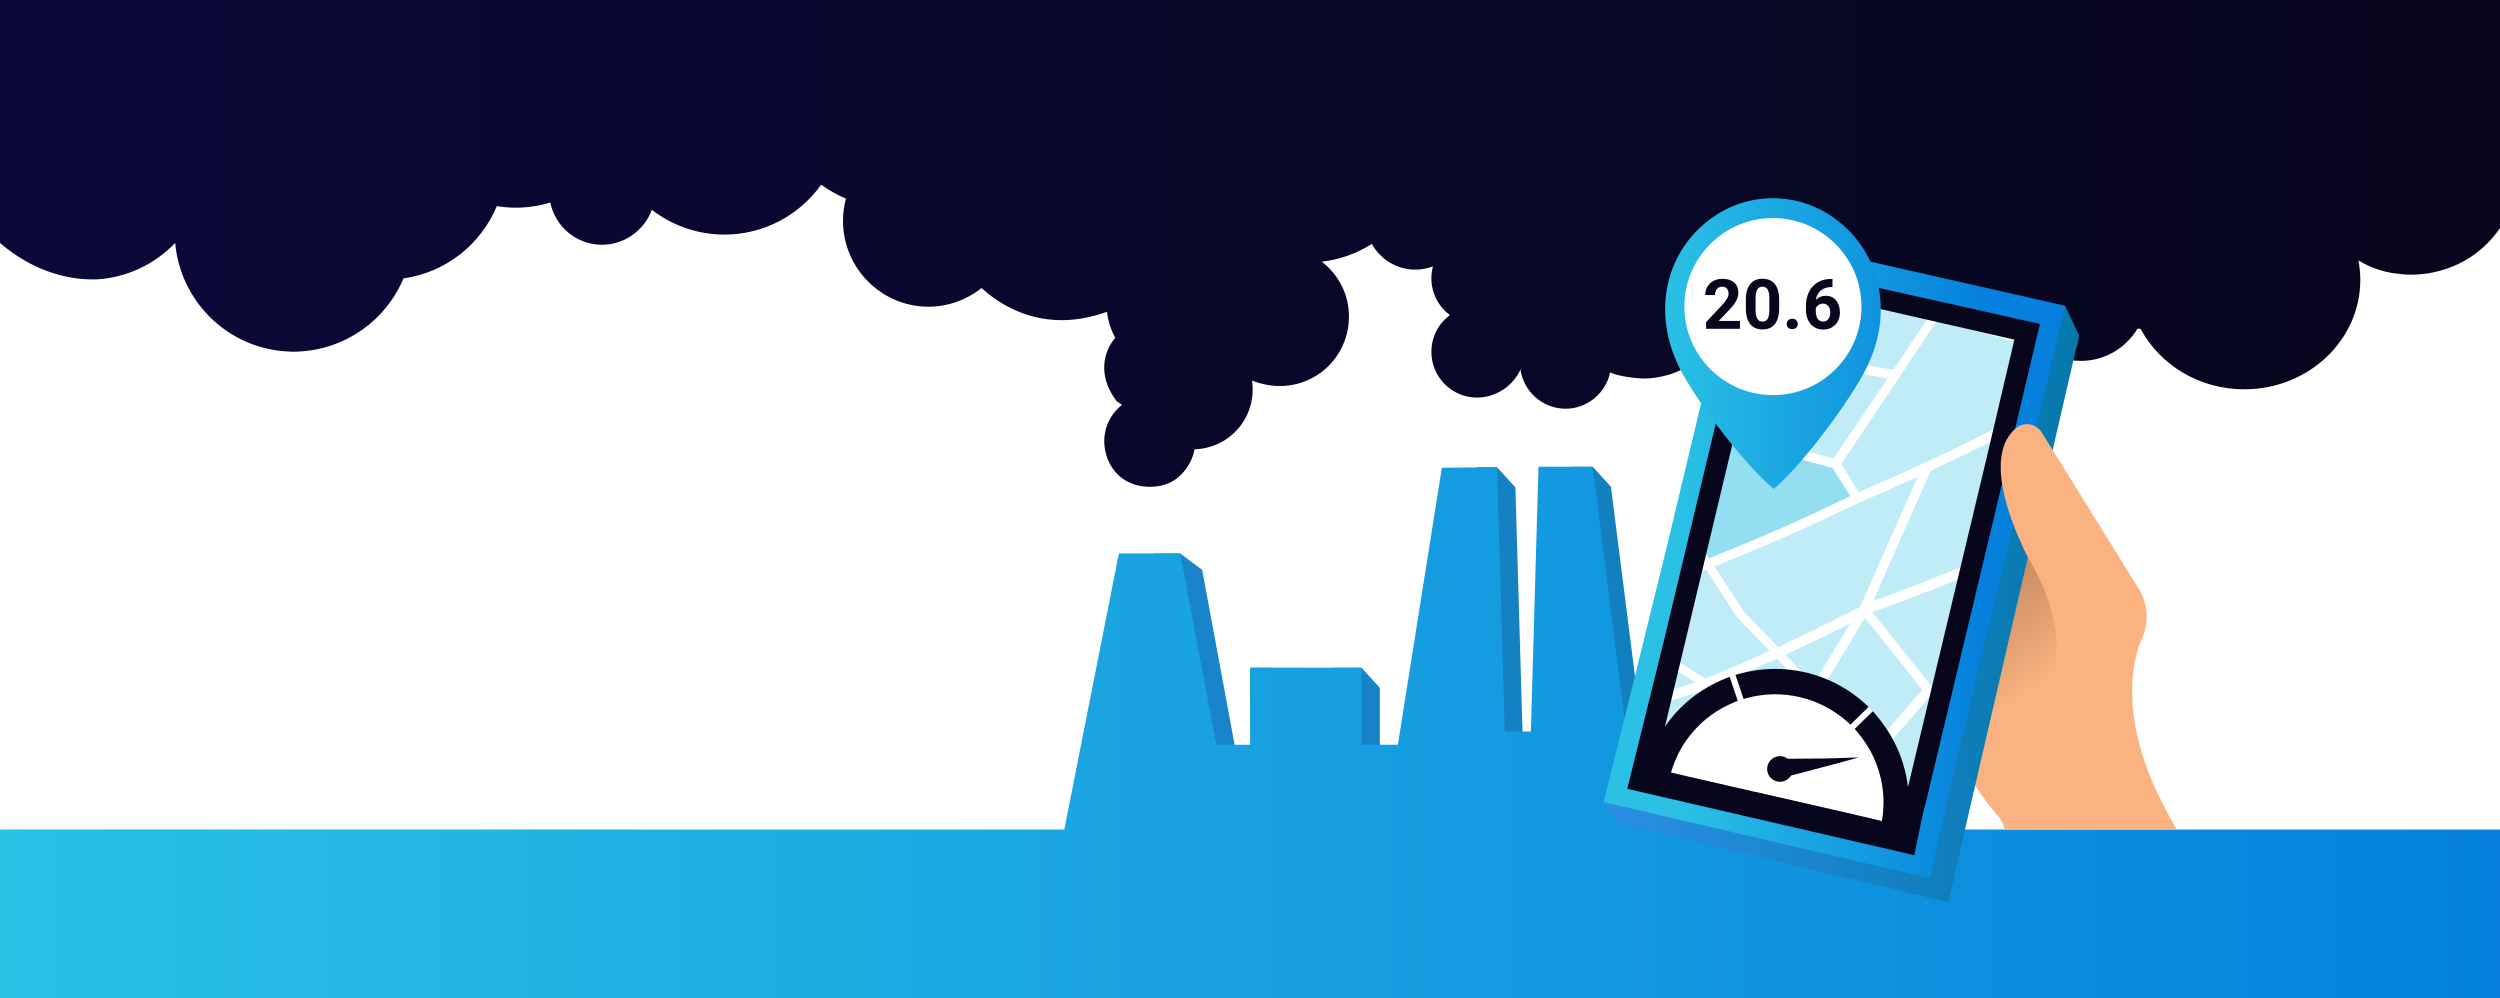 <?xml version="1.0" encoding="utf-8"?>
<!-- Generator: Adobe Illustrator 18.0.0, SVG Export Plug-In . SVG Version: 6.00 Build 0)  -->
<!DOCTYPE svg PUBLIC "-//W3C//DTD SVG 1.0//EN" "http://www.w3.org/TR/2001/REC-SVG-20010904/DTD/svg10.dtd">
<svg version="1.0" id="Layer_1" xmlns="http://www.w3.org/2000/svg" xmlns:xlink="http://www.w3.org/1999/xlink" x="0px" y="0px"
	 viewBox="0 98.38 682 272.29" style="enable-background:new 0 98.38 682 272.29;" xml:space="preserve">
<rect x="0" y="98.38" width="682" height="272.29" fill="#333333" stroke="none"/>
<polygon style="fill:#FFFFFF;" points="682.88,357.26 -0.5,377.26 -0.5,98.38 682.88,98.38 "/>
<linearGradient id="SVGID_1_" gradientUnits="userSpaceOnUse" x1="7" y1="311.591" x2="689.88" y2="311.591">
	<stop  offset="0" style="stop-color:#2A8FE5"/>
	<stop  offset="1" style="stop-color:#0578AB"/>
</linearGradient>
<polygon style="fill:url(#SVGID_1_);" points="689.81,329.32 689.81,330.15 452.02,330.15 439.47,231.18 434.47,225.7 429,225.7 
	429,231.18 426.7,231.18 424.62,303.41 415.5,303.41 413.4,231.33 408.4,225.85 402.75,225.85 402.75,231.44 400.34,231.46 
	388.34,307.02 376.42,307.02 376.42,286.02 371.42,280.54 364,280.54 362.88,285.98 348,285.95 348.02,307.02 337.81,307.02 
	327.96,253.85 321.96,249.37 314.75,249.37 314.75,254.85 312.23,254.85 297.34,330.15 180.05,330.15 180.05,330.13 7.5,330.13 
	7,330.15 7,339.66 7,340.69 7,397.48 689.88,397.48 689.88,329.84 "/>
<linearGradient id="SVGID_2_" gradientUnits="userSpaceOnUse" x1="0" y1="308.852" x2="682.88" y2="308.852">
	<stop  offset="0" style="stop-color:#2AC1E5"/>
	<stop  offset="1" style="stop-color:#0581DD"/>
</linearGradient>
<polygon style="fill:url(#SVGID_2_);" points="682.81,323.85 682.81,324.67 447.02,324.67 434.47,225.7 419.7,225.7 417.62,297.93 
	410.5,297.93 408.4,225.85 393.34,225.98 381.34,301.54 371.42,301.54 371.42,280.54 341,280.48 341.02,301.54 331.81,301.54 
	321.96,249.37 305.23,249.37 290.34,324.67 173.05,324.67 173.05,324.65 0.5,324.65 0,324.67 0,334.18 0,335.22 0,392 682.88,392 
	682.88,324.36 "/>
<g>
	<linearGradient id="SVGID_3_" gradientUnits="userSpaceOnUse" x1="540.403" y1="574.267" x2="677.584" y2="574.267">
		<stop  offset="0" style="stop-color:#2A8FE5"/>
		<stop  offset="1" style="stop-color:#0578AB"/>
	</linearGradient>
	<path style="fill:url(#SVGID_3_);" d="M670.25,488.61c-0.08-0.09-0.15-0.16-0.22-0.24c0.57,0.68,1.1,1.4,1.57,2.17
		c2.47,4.07,3.22,8.84,2.1,13.45L647.09,615.4l0.05,0.01l-4.84,19.84l-1.66,7.08c-1.92,7.87-9.34,13.58-17.64,13.58
		c-1.43,0-2.85-0.17-4.22-0.51l-66.28-15.46c-4.61-1.12-8.51-3.98-10.98-8.05c-0.43-0.7-0.78-1.44-1.11-2.18
		c0.36,2.24,1.16,4.42,2.38,6.42c2.47,4.07,6.38,6.93,10.98,8.05l66.28,15.46c1.38,0.34,2.8,0.51,4.22,0.51
		c8.3,0,18.74-5.71,20.66-13.58l2.19-7.08l4.44-19.86l25.73-109.46C678.95,502.67,673.31,492.13,670.25,488.61z"/>
	<g>
		<linearGradient id="SVGID_4_" gradientUnits="userSpaceOnUse" x1="525.634" y1="560.86" x2="708.694" y2="560.86">
			<stop  offset="0.163" style="stop-color:#2AC1E5"/>
			<stop  offset="1" style="stop-color:#0581DD"/>
		</linearGradient>
		<path style="fill:url(#SVGID_4_);" d="M659.19,486.75l-66.25-15.46c-1.01-0.25-2.05-0.37-3.08-0.37c-6.04,0-11.25,4.09-12.68,9.96
			l-21.73,90.98l-0.13-0.05l-11.56,47.4c-0.82,3.37-0.28,6.87,1.54,9.85c1.81,2.98,4.68,5.08,8.06,5.9l66.25,15.46
			c1.01,0.25,2.06,0.37,3.1,0.37c6.13,0,11.61-4.19,13.02-9.97l3.58-15.33c0.19-0.56,0.33-1.01,0.44-1.45l29.03-121.54
			c0.82-3.37,0.28-6.87-1.54-9.86C665.43,489.67,662.57,487.58,659.19,486.75z"/>
		<linearGradient id="SVGID_5_" gradientUnits="userSpaceOnUse" x1="525.634" y1="561.223" x2="708.694" y2="561.223">
			<stop  offset="0.163" style="stop-color:#2AC1E5"/>
			<stop  offset="1" style="stop-color:#0581DD"/>
		</linearGradient>
		<path style="fill:url(#SVGID_5_);" d="M672.03,490.27c-0.44-0.71-0.96-1.44-1.62-2.23c-2.52-3.03-5.87-5.12-9.68-6.05
			l-66.27-15.46c-5.34-1.3-11.18-0.05-15.54,3.32c-3.27,2.53-5.6,6.13-6.58,10.14l-20.38,85.35l-0.1-0.04l-12.93,53.02
			c-0.95,3.89-0.6,7.9,1.01,11.6c0.38,0.87,0.74,1.58,1.14,2.24c2.54,4.18,6.55,7.13,11.3,8.28l66.27,15.46
			c1.42,0.35,2.88,0.52,4.34,0.52c8.53,0,16.15-5.87,18.13-13.97l1.65-7.08l4.84-19.84l0.07-0.49l0,0l26.5-110.93
			C675.34,499.37,674.58,494.46,672.03,490.27z M668.78,502.51l-29.03,121.54c-0.11,0.44-0.25,0.9-0.44,1.45l-3.58,15.33
			c-1.41,5.78-6.88,9.97-13.02,9.97c-1.04,0-2.09-0.13-3.1-0.37l-66.25-15.46c-3.39-0.83-6.25-2.92-8.06-5.9
			c-1.81-2.98-2.36-6.48-1.54-9.85l11.56-47.4l0.13,0.05l21.73-90.98c1.43-5.86,6.64-9.96,12.68-9.96c1.03,0,2.06,0.12,3.08,0.37
			l66.25,15.46c3.39,0.82,6.25,2.92,8.06,5.9C669.06,495.64,669.61,499.14,668.78,502.51z"/>
	</g>
	<path style="fill:#FFFFFF;" d="M607.94,497.75c0.32-0.17,0.53-0.49,0.64-0.96c0.1-0.45,0.04-0.82-0.17-1.13
		c-0.22-0.3-0.59-0.52-1.12-0.64c-0.19-0.04-0.34-0.08-0.47-0.1c-0.12-0.02-0.25-0.04-0.39-0.04l-0.63,2.73l0.93,0.22
		C607.21,497.94,607.62,497.91,607.94,497.75z"/>
	<path style="fill:#FFFFFF;" d="M604.33,569.35l-0.05,0c-1.05,0.01-2.02,0.49-2.73,1.34l-0.02,0.02l-22.61,26.28
		c-0.92,1.15-1.19,2.65-0.72,4.01c0.43,1.23,1.4,2.1,2.67,2.38l31.79,7.08c0.28,0.06,0.57,0.1,0.84,0.1l0.05,0
		c1.1-0.02,2.14-0.55,2.85-1.48c0.78-1.01,1.05-2.31,0.74-3.58l-9.33-33.41C607.29,570.06,605.61,569.35,604.33,569.35z
		 M601.23,600.72c-0.28,1.28-1.87,2.01-3.53,1.64c-1.67-0.37-2.79-1.71-2.5-2.98c0.28-1.28,1.87-2.01,3.53-1.64
		C600.39,598.11,601.52,599.44,601.23,600.72z M601.53,593.51c-0.28,1.24-0.34,2.35-1.58,2.07l-1.24-0.28
		c-1.24-0.28-0.83-1.3-0.55-2.55l1.69-13.43c0.28-1.24,1.58-2.07,2.82-1.8l1.24,0.28c1.24,0.28,2.07,1.58,1.79,2.83L601.53,593.51z"
		/>
	<path style="fill:#FFFFFF;" d="M591.89,475.65c-0.69-0.17-1.36-0.25-2.04-0.25c-3.9,0-7.41,2.75-8.33,6.53l-28.73,120.3
		c-0.75,3.07-0.26,6.23,1.38,8.92c1.64,2.69,4.23,4.57,7.29,5.31l61.58,14.06c5.63,1.34,11.04-2.14,12.35-7.51l29.04-121.54
		c0.54-2.22,0.18-4.52-1.01-6.48c-1.19-1.96-3.06-3.34-5.27-3.87L591.89,475.65z M631.62,536.82c-0.69-1.39-0.19-3.08,1.15-3.87
		c1.48-0.87,3.38-0.29,4.14,1.25c2.09,4.2,3.25,8.94,3.19,13.94c-0.01,1.11-0.09,2.23-0.22,3.33c-0.18,1.49-1.46,2.61-2.96,2.59
		c-0.23,0-0.46-0.03-0.68-0.09c-1.45-0.36-2.4-1.74-2.22-3.21c0.11-0.89,0.17-1.8,0.18-2.69
		C634.25,544.03,633.31,540.21,631.62,536.82z M626.3,499.25c0.16-0.7,0.71-1.1,1.63-1.18l2.13-0.21l0.65,0.15
		c0.5,0.12,0.87,0.36,1.1,0.72c0.23,0.36,0.28,0.8,0.16,1.3l-2.13,9.17c-0.13-0.01-0.33-0.02-0.59-0.04
		c-0.26-0.02-0.52-0.06-0.78-0.12c-0.26-0.06-0.49-0.13-0.68-0.21c-0.2-0.08-0.35-0.19-0.47-0.33c-0.12-0.14-0.19-0.31-0.23-0.51
		c-0.03-0.2-0.02-0.45,0.05-0.74l1.53-6.59l-1.89,0.14c-0.15-0.16-0.29-0.36-0.41-0.62C626.24,499.94,626.22,499.63,626.3,499.25z
		 M614.9,494.71c0.36-0.1,0.82-0.09,1.4,0.05c0.62,0.14,1.09,0.35,1.39,0.63c0.31,0.28,0.49,0.65,0.56,1.12
		c0.04,0.31,0.08,0.66,0.12,1.05c0.04,0.39,0.07,0.8,0.11,1.21c0.03,0.42,0.06,0.83,0.09,1.24c0.03,0.41,0.05,0.78,0.08,1.1
		l0.09,0.02c0.51-0.92,1.01-1.81,1.51-2.67c0.5-0.86,0.93-1.57,1.31-2.14c0.2-0.05,0.44-0.08,0.73-0.08c0.29,0,0.61,0.04,0.95,0.12
		c0.58,0.13,1.03,0.33,1.35,0.58c0.32,0.25,0.48,0.55,0.46,0.88c-0.01,0.25-0.04,0.62-0.1,1.12c-0.06,0.5-0.13,1.06-0.21,1.69
		c-0.08,0.62-0.17,1.28-0.27,1.98c-0.1,0.69-0.2,1.36-0.29,2c-0.09,0.64-0.18,1.23-0.27,1.76c-0.09,0.53-0.16,0.94-0.21,1.22
		c-0.23,0.07-0.46,0.11-0.68,0.11c-0.23,0-0.51-0.04-0.85-0.11c-0.45-0.1-0.8-0.27-1.07-0.49c-0.27-0.22-0.36-0.56-0.28-1.01
		c0.23-1.3,0.45-2.46,0.67-3.48c0.22-1.03,0.39-1.89,0.52-2.59l-0.09-0.02c-0.22,0.43-0.53,0.97-0.91,1.61
		c-0.38,0.64-0.86,1.46-1.43,2.47c-0.18,0.09-0.4,0.15-0.66,0.17c-0.26,0.02-0.55-0.01-0.86-0.08c-0.42-0.1-0.76-0.23-1.01-0.4
		c-0.25-0.17-0.39-0.39-0.41-0.67c-0.09-1.11-0.16-2.01-0.23-2.7c-0.06-0.69-0.1-1.29-0.1-1.8l-0.09-0.02
		c-0.2,0.68-0.37,1.31-0.52,1.87c-0.15,0.57-0.29,1.12-0.42,1.66c-0.13,0.54-0.27,1.08-0.42,1.63c-0.15,0.55-0.31,1.15-0.5,1.81
		c-0.17,0.02-0.38,0.03-0.63,0.01c-0.26-0.02-0.51-0.05-0.75-0.11c-0.52-0.12-0.9-0.3-1.15-0.53c-0.25-0.23-0.32-0.56-0.22-1
		l2.6-8.86C614.3,494.93,614.55,494.82,614.9,494.71z M601.71,501.25l1.93-8.29c0.06-0.25,0.17-0.42,0.34-0.53
		c0.17-0.1,0.38-0.17,0.63-0.2c0.43-0.05,0.91-0.05,1.44,0.01c0.53,0.05,1.05,0.14,1.56,0.26c1.62,0.38,2.78,1.01,3.47,1.9
		c0.7,0.89,0.91,1.93,0.63,3.12c-0.13,0.58-0.35,1.07-0.63,1.5c-0.29,0.42-0.65,0.76-1.09,1.01c-0.44,0.25-0.95,0.4-1.54,0.46
		c-0.59,0.06-1.24,0-1.96-0.17l-1.25-0.29l-0.75,3.24c-0.14,0.01-0.35-0.01-0.63-0.04c-0.28-0.03-0.56-0.07-0.83-0.14
		c-0.27-0.06-0.5-0.14-0.7-0.23c-0.2-0.09-0.35-0.2-0.47-0.34c-0.12-0.14-0.19-0.31-0.21-0.51
		C601.62,501.81,601.64,501.55,601.71,501.25z M602.76,518.01c2.34-0.53,4.74-0.79,7.19-0.76c8.17,0.1,15.56,3.41,20.98,8.72
		c1.38,1.36,1.08,3.66-0.59,4.64c-1.16,0.68-2.61,0.48-3.57-0.46c-4.37-4.26-10.32-6.92-16.89-7c-1.96-0.02-3.89,0.19-5.75,0.62
		c-1.4,0.32-2.82-0.39-3.39-1.7l-0.01-0.02C600,520.36,600.97,518.42,602.76,518.01z M628.12,541.42l-15.27,6
		c-0.73,1.63-2.41,2.72-4.29,2.61c-2.44-0.14-4.31-2.23-4.18-4.68c0.14-2.44,2.23-4.31,4.68-4.18c0.73,0.04,1.41,0.26,2,0.6
		c3.37-0.42,10.95-1.4,16.6-2.13C628.71,539.51,629.11,541.01,628.12,541.42z M581.09,536.8c2.22-5.74,6.08-10.63,11.17-14.15
		c0.38-0.26,0.76-0.51,1.15-0.76c1.53-0.96,3.57-0.32,4.29,1.34c0.58,1.34,0.09,2.91-1.15,3.68c-4.44,2.78-8,6.95-9.96,12.04
		c-0.44,1.15-1.57,1.92-2.8,1.9c-0.23,0-0.45-0.03-0.68-0.09c-1.04-0.26-1.88-1.07-2.15-2.14
		C580.81,538.02,580.86,537.38,581.09,536.8z M622.26,604.2c0.71,2.84,0.1,5.8-1.67,8.1c-1.7,2.2-4.23,3.49-6.95,3.53
		c-0.04,0-0.08,0-0.12,0c-0.66,0-1.33-0.07-1.99-0.22l-31.79-7.08c-3.05-0.68-5.48-2.85-6.5-5.8c-1.08-3.11-0.47-6.5,1.62-9.09
		l0.04-0.05l22.64-26.31c1.7-2.03,4.08-3.16,6.68-3.2l0.13,0c4.07,0,7.51,2.67,8.57,6.63L622.26,604.2z M642.33,506.48
		c-0.21,0.9-0.51,1.68-0.91,2.33c-0.4,0.65-0.86,1.16-1.39,1.54c-0.53,0.38-1.11,0.62-1.75,0.74c-0.64,0.11-1.3,0.09-1.98-0.07
		c-0.69-0.16-1.3-0.43-1.82-0.81c-0.52-0.38-0.94-0.86-1.25-1.43c-0.31-0.57-0.49-1.24-0.56-1.99c-0.07-0.76,0.01-1.59,0.22-2.49
		c0.21-0.9,0.51-1.68,0.9-2.32c0.39-0.65,0.85-1.16,1.38-1.54c0.53-0.38,1.11-0.62,1.75-0.74c0.64-0.11,1.3-0.09,2,0.07
		c0.68,0.16,1.28,0.43,1.81,0.81c0.52,0.38,0.94,0.86,1.25,1.43c0.31,0.57,0.5,1.24,0.57,1.99
		C642.61,504.75,642.54,505.58,642.33,506.48z"/>
	<path style="fill:#FFFFFF;" d="M638.35,502.14c-0.55-0.13-1.04,0.06-1.46,0.55c-0.42,0.5-0.75,1.26-0.99,2.29
		c-0.24,1.03-0.28,1.87-0.13,2.5c0.16,0.64,0.51,1.02,1.06,1.15c0.55,0.13,1.04-0.06,1.47-0.56c0.43-0.5,0.77-1.27,1.01-2.3
		c0.24-1.03,0.28-1.87,0.11-2.5C639.26,502.65,638.9,502.27,638.35,502.14z"/>
	<path style="fill:#07061C;" d="M576.69,480.76l-21.6,90.44l-0.13-0.04l-11.69,47.94c-0.85,3.5-0.29,7.13,1.59,10.23
		s4.85,5.27,8.37,6.13l66.25,15.46c1.05,0.25,2.13,0.38,3.21,0.38c6.36,0,12.04-4.34,13.5-10.35l3.59-15.33
		c0.17-0.47,0.32-0.95,0.44-1.45l29.04-121.54c0.85-3.5,0.29-7.13-1.6-10.23s-4.85-5.27-8.37-6.13l-66.25-15.46
		c-1.05-0.25-2.12-0.38-3.19-0.38C583.59,470.42,578.17,474.67,576.69,480.76z M663.42,494.98c1.19,1.96,1.55,4.26,1.01,6.48
		L635.4,623c-1.31,5.38-6.72,8.86-12.35,7.51l-61.58-14.06c-3.06-0.74-5.65-2.62-7.29-5.31c-1.64-2.69-2.13-5.85-1.38-8.92
		l28.73-120.3c0.92-3.78,4.42-6.53,8.33-6.53c0.67,0,1.35,0.08,2.04,0.25l66.26,15.46C660.36,491.65,662.23,493.02,663.42,494.98z"
		/>
	<path style="fill:#07061C;" d="M604.34,564.08l-0.13,0c-2.6,0.04-4.97,1.17-6.68,3.2l-22.64,26.31l-0.04,0.05
		c-2.1,2.58-2.7,5.98-1.62,9.09c1.03,2.95,3.46,5.12,6.5,5.8l31.79,7.08c0.66,0.15,1.33,0.22,1.99,0.22c0.04,0,0.08,0,0.12,0
		c2.72-0.04,5.25-1.32,6.95-3.53c1.77-2.3,2.38-5.25,1.67-8.1l-9.35-33.48C611.85,566.74,608.41,564.08,604.34,564.08z
		 M617.15,605.5c0.3,1.26,0.03,2.57-0.74,3.58c-0.71,0.92-1.75,1.46-2.85,1.48l-0.05,0c-0.28,0-0.56-0.03-0.84-0.1l-31.79-7.08
		c-1.27-0.28-2.24-1.15-2.67-2.38c-0.47-1.36-0.21-2.86,0.72-4.01l22.61-26.28l0.02-0.02c0.71-0.85,1.68-1.32,2.73-1.34l0.05,0
		c1.28,0,2.96,0.72,3.5,2.74L617.15,605.5z"/>
	<path style="fill:#07061C;" d="M603.91,577.8l-1.24-0.28c-1.24-0.28-2.55,0.55-2.82,1.8l-1.69,13.43
		c-0.28,1.24-0.69,2.27,0.55,2.55l1.24,0.28c1.24,0.28,1.3-0.83,1.58-2.07l4.17-12.88C605.98,579.38,605.16,578.08,603.91,577.8z"/>
	
		<ellipse transform="matrix(0.217 -0.976 0.976 0.217 -117.541 1053.487)" style="fill:#07061C;" cx="598.21" cy="600.05" rx="2.37" ry="3.09"/>
	<path style="fill:#07061C;" d="M627.64,539.65c-5.65,0.73-13.22,1.71-16.6,2.13c-0.59-0.35-1.27-0.56-2-0.6
		c-2.44-0.14-4.54,1.73-4.68,4.18c-0.14,2.44,1.73,4.54,4.18,4.68c1.89,0.11,3.56-0.98,4.29-2.61l15.27-6
		C629.11,541.01,628.71,539.51,627.64,539.65z"/>
	<path style="fill:#07061C;" d="M636.24,553.97c0.22,0.06,0.45,0.08,0.68,0.09c1.51,0.02,2.78-1.09,2.96-2.59
		c0.13-1.1,0.21-2.22,0.22-3.33c0.06-5-1.09-9.74-3.19-13.94c-0.77-1.54-2.66-2.12-4.14-1.25c-1.34,0.78-1.84,2.47-1.15,3.87
		c1.69,3.39,2.62,7.21,2.57,11.25c-0.01,0.9-0.07,1.8-0.18,2.69C633.84,552.23,634.79,553.61,636.24,553.97z"/>
	<path style="fill:#07061C;" d="M600.73,522.07c0.57,1.32,1.99,2.02,3.39,1.7c1.86-0.43,3.79-0.64,5.75-0.62
		c6.57,0.08,12.52,2.74,16.89,7c0.96,0.94,2.42,1.13,3.57,0.46c1.67-0.98,1.97-3.29,0.59-4.64c-5.42-5.31-12.81-8.62-20.98-8.72
		c-2.44-0.03-4.85,0.23-7.19,0.76c-1.79,0.41-2.76,2.36-2.03,4.04L600.73,522.07z"/>
	<path style="fill:#07061C;" d="M583.11,540.77c0.22,0.06,0.45,0.08,0.68,0.09c1.23,0.01,2.35-0.75,2.8-1.9
		c2.11-5.49,6.09-9.91,11.02-12.67c1.44-3.72-1.93-5.82-4.2-4.4c-0.39,0.24-0.77,0.5-1.15,0.76c-5.09,3.52-8.95,8.41-11.17,14.15
		c-0.23,0.58-0.28,1.23-0.13,1.83C581.23,539.7,582.07,540.51,583.11,540.77z"/>
	<path style="fill:#07061C;" d="M601.86,502.52c0.12,0.14,0.27,0.25,0.47,0.34c0.2,0.09,0.43,0.16,0.7,0.23
		c0.27,0.06,0.55,0.11,0.83,0.14c0.28,0.03,0.49,0.04,0.63,0.04l0.75-3.24l1.25,0.29c0.72,0.17,1.37,0.22,1.96,0.17
		c0.59-0.06,1.1-0.21,1.54-0.46c0.44-0.25,0.8-0.59,1.09-1.01c0.29-0.42,0.5-0.92,0.63-1.5c0.28-1.19,0.06-2.22-0.63-3.12
		c-0.7-0.89-1.85-1.53-3.47-1.9c-0.52-0.12-1.04-0.21-1.56-0.26c-0.53-0.05-1-0.06-1.44-0.01c-0.25,0.03-0.46,0.09-0.63,0.2
		c-0.17,0.1-0.28,0.28-0.34,0.53l-1.93,8.29c-0.07,0.31-0.09,0.56-0.07,0.76C601.68,502.22,601.75,502.39,601.86,502.52z
		 M606.42,494.88c0.13,0.01,0.26,0.02,0.39,0.04c0.12,0.02,0.28,0.06,0.47,0.1c0.53,0.12,0.9,0.34,1.12,0.64
		c0.22,0.3,0.28,0.68,0.17,1.13c-0.11,0.47-0.32,0.79-0.64,0.96c-0.32,0.17-0.72,0.19-1.22,0.08l-0.93-0.22L606.42,494.88z"/>
	<path style="fill:#07061C;" d="M611.8,504.92c0.25,0.23,0.63,0.41,1.15,0.53c0.25,0.06,0.5,0.09,0.75,0.11
		c0.26,0.02,0.47,0.01,0.63-0.01c0.19-0.66,0.36-1.27,0.5-1.81c0.15-0.55,0.28-1.09,0.42-1.63c0.13-0.54,0.27-1.09,0.42-1.66
		c0.15-0.57,0.32-1.19,0.52-1.87l0.09,0.02c0.01,0.51,0.04,1.11,0.1,1.8c0.06,0.69,0.14,1.59,0.23,2.7c0.02,0.28,0.16,0.5,0.41,0.67
		c0.25,0.17,0.59,0.3,1.01,0.4c0.32,0.07,0.6,0.1,0.86,0.08c0.26-0.02,0.48-0.08,0.66-0.17c0.57-1.01,1.04-1.83,1.43-2.47
		c0.38-0.64,0.69-1.18,0.91-1.61l0.09,0.02c-0.13,0.7-0.3,1.56-0.52,2.59c-0.22,1.03-0.44,2.19-0.67,3.48
		c-0.08,0.45,0.01,0.79,0.28,1.01c0.27,0.22,0.63,0.39,1.07,0.49c0.34,0.08,0.63,0.12,0.85,0.11c0.23,0,0.46-0.04,0.68-0.11
		c0.05-0.28,0.12-0.69,0.21-1.22c0.09-0.53,0.18-1.12,0.27-1.76c0.09-0.64,0.19-1.31,0.29-2c0.1-0.69,0.19-1.35,0.27-1.98
		c0.08-0.62,0.15-1.19,0.21-1.69c0.06-0.5,0.09-0.87,0.1-1.12c0.01-0.33-0.14-0.62-0.46-0.88c-0.32-0.25-0.77-0.45-1.35-0.58
		c-0.34-0.08-0.66-0.12-0.95-0.12c-0.29,0-0.54,0.03-0.73,0.08c-0.38,0.57-0.82,1.28-1.31,2.14c-0.5,0.86-1,1.74-1.51,2.67
		l-0.09-0.02c-0.02-0.33-0.05-0.69-0.08-1.1c-0.03-0.41-0.06-0.82-0.09-1.24c-0.03-0.42-0.07-0.82-0.11-1.21
		c-0.04-0.39-0.08-0.74-0.12-1.05c-0.06-0.47-0.25-0.85-0.56-1.12c-0.31-0.28-0.77-0.49-1.39-0.63c-0.58-0.13-1.04-0.15-1.4-0.05
		s-0.6,0.22-0.73,0.35l-2.6,8.86C611.48,504.36,611.55,504.69,611.8,504.92z"/>
	<path style="fill:#07061C;" d="M626.78,500.81l1.89-0.14l-1.53,6.59c-0.07,0.29-0.09,0.54-0.05,0.74c0.03,0.2,0.11,0.37,0.23,0.51
		c0.12,0.14,0.27,0.25,0.47,0.33c0.2,0.08,0.43,0.15,0.68,0.21c0.26,0.06,0.52,0.1,0.78,0.12c0.26,0.02,0.46,0.03,0.59,0.04
		l2.13-9.17c0.12-0.5,0.06-0.94-0.16-1.3c-0.23-0.36-0.59-0.6-1.1-0.72l-0.65-0.15l-2.13,0.21c-0.92,0.08-1.47,0.48-1.63,1.18
		c-0.09,0.38-0.07,0.69,0.06,0.94C626.49,500.45,626.63,500.65,626.78,500.81z"/>
	<path style="fill:#07061C;" d="M641.97,502.01c-0.31-0.57-0.72-1.05-1.25-1.43c-0.52-0.38-1.13-0.65-1.81-0.81
		c-0.69-0.16-1.36-0.19-2-0.07c-0.64,0.11-1.22,0.36-1.75,0.74c-0.53,0.38-0.99,0.89-1.38,1.54c-0.39,0.65-0.69,1.42-0.9,2.32
		c-0.21,0.9-0.28,1.73-0.22,2.49c0.07,0.76,0.25,1.42,0.56,1.99c0.31,0.57,0.72,1.05,1.25,1.43c0.52,0.38,1.13,0.65,1.82,0.81
		c0.68,0.16,1.34,0.18,1.98,0.07c0.64-0.11,1.22-0.36,1.75-0.74c0.53-0.38,0.99-0.89,1.39-1.54c0.4-0.65,0.7-1.43,0.91-2.33
		c0.21-0.9,0.28-1.73,0.21-2.49C642.46,503.24,642.27,502.58,641.97,502.01z M639.32,505.78c-0.24,1.03-0.58,1.8-1.01,2.3
		c-0.43,0.5-0.92,0.69-1.47,0.56c-0.55-0.13-0.91-0.51-1.06-1.15c-0.16-0.64-0.11-1.47,0.13-2.5c0.24-1.03,0.57-1.8,0.99-2.29
		c0.42-0.5,0.9-0.68,1.46-0.55c0.55,0.13,0.91,0.51,1.08,1.14C639.6,503.91,639.56,504.75,639.32,505.78z"/>
</g>
<linearGradient id="SVGID_6_" gradientUnits="userSpaceOnUse" x1="831.942" y1="462.818" x2="889.102" y2="488.223" gradientTransform="matrix(0.994 0.108 -0.108 0.994 -146.345 -4.807)">
	<stop  offset="0" style="stop-color:#A3704D"/>
	<stop  offset="1" style="stop-color:#F9B280"/>
</linearGradient>
<path style="fill:url(#SVGID_6_);" d="M667.13,536.82c2.78,1.74,2.78,1.74,2.78,1.74l-11.49,51.94l3.72,1.36
	c1.98,0.72,4.01,1.32,6.07,1.75c4.67,0.97,7.71,0.77,9.64,0.25c3.13-0.84,6.46-0.52,9.42,0.8c1.62,0.72,3.3,1.51,5.04,2.35
	C694.84,582.43,697.45,552.53,667.13,536.82z"/>
<path style="fill:#F9B280;" d="M678.81,542.46l-10.42-5.37c0,0-7.26,22.45,17.31,34.84l22.18,12.04l-10.81-28.76l-5.81-8.82
	l-2.5-2.57"/>
<path style="fill:#F9B280;" d="M730.97,579.68v-0.16l-0.12-0.06l0,0c-22.92-11.25-26.38-20.69-26.52-21.1l0-0.01
	c-0.68-2.18-1.09-7.25-1.24-11.28c-0.06-1.6-0.32-7.02-1.1-9.76c-1-3.47-3.4-6.45-6.6-8.17l-41.56-21.22
	c-0.64-0.34-1.36-0.53-2.08-0.53c-1.89,0-3.55,1.19-4.14,2.96c-1.51,4.52,0.36,9.66,5.57,15.28c4.33,4.67,10.08,8.69,14.15,11.24
	c12.35,6.39,18.68,14.92,21.68,23.75c0.07,0.5,0.23,0.97,0.45,1.41c3.54,11.83,1.4,24.03-0.05,32.26l-0.21,1.2l0.09,0.04
	c5.9,2.86,11.02,6.51,16.44,10.37c4.26,3.03,20.74,16.87,26.13,20.13v-0.96l-0.88-9.72V579.68L730.97,579.68z"/>
<path style="opacity:0.3;fill-rule:evenodd;clip-rule:evenodd;fill:#3D3938;" d="M1115.69,107.89c-17.72,1.85-31.83,5.72-31.52,8.7
	c0.3,2.89,14.91,3.77,32.63,1.92c17.62-1.84,31.73-5.71,31.43-8.6C1147.92,106.93,1133.32,106.05,1115.69,107.89L1115.69,107.89z"/>
<linearGradient id="SVGID_7_" gradientUnits="userSpaceOnUse" x1="-0.5" y1="164.773" x2="682.503" y2="164.773">
	<stop  offset="0" style="stop-color:#0B0939"/>
	<stop  offset="1" style="stop-color:#07061C"/>
</linearGradient>
<path style="fill:url(#SVGID_7_);" d="M-0.5,98.38V164l0.05,0.27l0.17,0.15c10.15,8.86,20.3,10.19,25.45,10.19
	c0.48,0,0.96-0.01,1.43-0.03c8.09-0.54,15.56-4.06,21.19-9.93c0.67,7.58,3.96,14.67,9.34,20.09c5.74,5.78,13.37,9.16,21.46,9.53
	c1,0.1,2.06,0.1,3,0c12.5-0.57,23.65-8.38,28.47-19.94c11.35-1.58,21.06-9.1,25.48-19.73c1.81,0.3,3.51,0.44,5.16,0.44
	c3.17,0,6.34-0.48,9.42-1.41c1.39,6.71,7.24,11.52,14.13,11.52c6.03,0,11.51-3.88,13.57-9.53c5.66,4.37,12.66,6.76,19.8,6.76
	c10.47,0,20.3-5.08,26.4-13.62c2.11,1.54,4.37,2.82,6.75,3.8c-0.53,1.99-0.8,4.03-0.8,6.06c0,12.92,10.47,23.43,23.35,23.43
	c5.21,0,10.32-1.8,14.45-5.09c3.72,3.41,11.26,8.76,21.85,8.76c4.02,0,8.18-0.77,12.38-2.29c0.24,2.41,0.99,4.79,2.24,7.09
	c-3.17,3.71-4.92,10.32,0.33,17.23l0.07,0.07c0.47,0.36,0.94,0.69,1.45,1c-2.45,1.9-4.14,4.68-4.67,7.73
	c-0.23,1.35-0.36,3.47,0.38,5.95l0.03,0.11c0.01,0.04,0.26,1.06,0.98,2.39c1.24,2.29,4.3,6.15,10.86,6.18h0.08
	c5.48,0,8.51-2.9,10.08-5.31c0.95-1.35,1.61-2.87,1.96-4.52c0.04-0.16,0.07-0.3,0.1-0.41c4.77-0.12,9.2-2.31,12.22-6.04
	c2.87-3.55,4.1-8.13,3.45-12.71c2.5,0.99,5.05,1.5,7.6,1.5c5.39,0,10.54-2.32,14.11-6.38c3.59-4.07,5.26-9.53,4.57-14.98
	c-0.62-4.96-3.25-9.49-7.26-12.56c4.87-0.56,9.56-2.23,13.66-4.85c2.41,4.34,6.9,7.01,11.87,7.01c1.66,0,3.26-0.3,4.8-0.88
	c-0.29,1.06-0.43,2.15-0.43,3.25c0,3.98,1.88,7.68,5.06,10.03c-3.18,2.35-5.06,6.05-5.06,10.03c0,6.88,5.58,12.48,12.44,12.48
	c5.16,0,9.87-3.19,11.86-7.67c0.86,6.05,6.05,10.71,12.31,10.71c5.87,0,10.97-4.22,12.16-9.93c2.04,1.1,7.28,1.69,9.53,1.69
	c3.21,0,9.29-1.31,11.53-3.6c3.84,2.36,3.24,3.6,7.74,3.6c7.33,0,14.18-3.24,18.85-8.91c2.76,0.9,5.63,1.42,8.51,1.55
	c1,0.1,2.06,0.1,3,0c12.5-0.57,23.64-8.38,28.47-19.94c0.78-0.11,1.37,0.19,2.13,0.02c4.77,6.71,12.89,10.81,21.97,11.27
	c2.69,6.57,9.14,11.2,16.67,11.2c6.58,0,12.32-3.54,15.47-8.81c0.28,0.03,0.56,0.06,0.85,0.09c5.2,9.76,15.91,16.47,28.28,16.47
	c17.47,0,31.64-13.37,31.64-29.85c0-1.82-0.18-3.6-0.51-5.32c0.42,0.27,0.84,0.51,1.25,0.73c3.16,1.7,6.58,2.7,10.19,2.98l0.11,0.02
	c0.04,0.01,1.12,0.17,2.89,0.17c4.73,0,16.6-1.3,24.62-13.32l0.08-0.13V98.38H-0.5z"/>
<path style="fill:#FFFFFF;" d="M934.76,221.39"/>
<g>
	<linearGradient id="SVGID_8_" gradientUnits="userSpaceOnUse" x1="813.631" y1="217.727" x2="843.282" y2="261.371">
		<stop  offset="0" style="stop-color:#A3704D"/>
		<stop  offset="1" style="stop-color:#F9B280"/>
	</linearGradient>
	<path style="fill:url(#SVGID_8_);" d="M849.22,220.12c-3.02-3.39-1.41-0.97-1.41-0.97l-14.4,56.63l-19.49-7.64
		c1.42,1.77,2.96,3.45,4.63,5c3.77,3.5,6.68,5.01,8.75,5.61c3.36,0.97,6.25,3.12,8.25,5.99c1.09,1.57,2.28,3.15,3.41,4.89
		C849.45,277.59,868.46,251.53,849.22,220.12z"/>
	<path style="fill:#07061C;" d="M811.16,257.1l-10.88-0.2c-4.69-0.19-9.8-0.41-12.37-0.52c-0.49-0.42-1.09-0.73-1.76-0.88
		c-2.26-0.52-4.51,0.89-5.03,3.15c-0.52,2.26,0.89,4.51,3.15,5.03c1.74,0.4,3.48-0.35,4.42-1.75l15.42-3.25c0.09-0.02-0.07,0.04,0,0
		L811.16,257.1z"/>
	<g>
		<rect x="860.06" y="160.77" style="fill:none;" width="0" height="0"/>
		<rect x="861.28" y="159.74" style="fill:none;" width="0" height="2.46"/>
		<linearGradient id="SVGID_9_" gradientUnits="userSpaceOnUse" x1="732.971" y1="226.066" x2="862.669" y2="226.066">
			<stop  offset="0" style="stop-color:#2A8FE5"/>
			<stop  offset="1" style="stop-color:#0578AB"/>
		</linearGradient>
		<path style="fill:url(#SVGID_9_);" d="M858.81,152.29l-9.5,2.77l-76.04-18.05l-5.09,22.22l-14.97,62.66l-0.07-0.02l-9.27,38.03
			l-5.17,20.8l-5.73,7.02l3.67,5.73l90.31,21.58l-0.33,0.11l0.33-0.11l0,0l0,0l0,0l0.29-1.3c0.04-0.13,0.08-0.26,0.39-1.66
			l34.39-148.82l0.13,0l0.33-1.99l0.19-0.83L858.81,152.29z M860.06,160.77L860.06,160.77L860.06,160.77L860.06,160.77
			L860.06,160.77z M860.06,160.77L860.06,160.77l2.43,0.4v0L860.06,160.77z"/>
	</g>
	<g>
		<linearGradient id="SVGID_10_" gradientUnits="userSpaceOnUse" x1="755.675" y1="209.636" x2="841.559" y2="209.636">
			<stop  offset="0.163" style="stop-color:#2AC1E5"/>
			<stop  offset="1" style="stop-color:#0581DD"/>
		</linearGradient>
		<polygon style="fill:url(#SVGID_10_);" points="841.56,163.34 836.5,162.1 796.88,152.86 781.35,149.1 779.76,156.04 
			758.25,246.13 755.68,256.26 761.23,257.58 809.01,268.49 815.92,270.17 816.98,265.96 839.2,172.95 		"/>
		<g>
			<linearGradient id="SVGID_11_" gradientUnits="userSpaceOnUse" x1="758.179" y1="209.64" x2="839.074" y2="209.64">
				<stop  offset="0.163" style="stop-color:#2AC1E5"/>
				<stop  offset="1" style="stop-color:#0581DD"/>
			</linearGradient>
			<polygon style="fill:url(#SVGID_11_);" points="839.07,164.85 836.01,164.1 796.41,154.86 782.89,151.59 781.76,156.5 
				760.24,246.61 758.18,254.75 761.7,255.58 809.47,266.49 814.43,267.69 814.99,265.46 837.2,172.47 			"/>
			<linearGradient id="SVGID_12_" gradientUnits="userSpaceOnUse" x1="737.095" y1="220.422" x2="835.798" y2="220.422">
				<stop  offset="0.163" style="stop-color:#2AC1E5"/>
				<stop  offset="1" style="stop-color:#0581DD"/>
			</linearGradient>
			<path style="fill:url(#SVGID_12_);" d="M770.69,132.37l-5,20.82l-15.07,63.1l0,0l-9.24,37.57l-8.4,33.85l88.94,20.77l8.01-35.15
				l0.59-2.54c0.17-0.5,0.3-0.98,0.42-1.45l23.83-99.76c0.05-0.19,0.08-0.37,0.12-0.55l3.93-16.73L770.69,132.37z M814.99,265.46
				l-0.56,2.24l-4.95-1.2l-47.77-10.91l-3.52-0.83l2.06-8.14l21.52-90.11l1.13-4.91l13.52,3.27l39.6,9.24l3.06,0.75l-1.88,7.63
				L814.99,265.46z"/>
		</g>
	</g>
	<linearGradient id="SVGID_13_" gradientUnits="userSpaceOnUse" x1="730.819" y1="196.073" x2="881.163" y2="196.073">
		<stop  offset="0.163" style="stop-color:#2AC1E5"/>
		<stop  offset="1" style="stop-color:#0581DD"/>
	</linearGradient>
	<path style="fill:url(#SVGID_13_);" d="M781.84,195.82c-0.09,0.17-0.19,0.33-0.27,0.5C781.65,196.15,781.75,195.99,781.84,195.82z"
		/>
	<linearGradient id="SVGID_14_" gradientUnits="userSpaceOnUse" x1="730.819" y1="183.546" x2="881.163" y2="183.546">
		<stop  offset="0.163" style="stop-color:#2AC1E5"/>
		<stop  offset="1" style="stop-color:#0581DD"/>
	</linearGradient>
	<path style="fill:url(#SVGID_14_);" d="M787.98,183.54c0.01,0,0.03,0.01,0.04,0.01C788.01,183.55,788,183.54,787.98,183.54z"/>
	<linearGradient id="SVGID_15_" gradientUnits="userSpaceOnUse" x1="730.819" y1="183.667" x2="881.163" y2="183.667">
		<stop  offset="0.163" style="stop-color:#2AC1E5"/>
		<stop  offset="1" style="stop-color:#0581DD"/>
	</linearGradient>
	<path style="fill:url(#SVGID_15_);" d="M786.92,183.69c0.04-0.02,0.09-0.03,0.13-0.04C787,183.66,786.96,183.67,786.92,183.69z"/>
	<linearGradient id="SVGID_16_" gradientUnits="userSpaceOnUse" x1="730.819" y1="183.556" x2="881.163" y2="183.556">
		<stop  offset="0.163" style="stop-color:#2AC1E5"/>
		<stop  offset="1" style="stop-color:#0581DD"/>
	</linearGradient>
	<path style="fill:url(#SVGID_16_);" d="M787.39,183.57c0.04-0.01,0.09-0.02,0.13-0.02C787.48,183.55,787.44,183.56,787.39,183.57z"
		/>
	<linearGradient id="SVGID_17_" gradientUnits="userSpaceOnUse" x1="730.819" y1="194.531" x2="881.163" y2="194.531">
		<stop  offset="0.163" style="stop-color:#2AC1E5"/>
		<stop  offset="1" style="stop-color:#0581DD"/>
	</linearGradient>
	<path style="fill:url(#SVGID_17_);" d="M782.76,194.25c-0.12,0.19-0.25,0.37-0.37,0.57C782.51,194.62,782.64,194.44,782.76,194.25z
		"/>
	<linearGradient id="SVGID_18_" gradientUnits="userSpaceOnUse" x1="730.819" y1="193.107" x2="881.163" y2="193.107">
		<stop  offset="0.163" style="stop-color:#2AC1E5"/>
		<stop  offset="1" style="stop-color:#0581DD"/>
	</linearGradient>
	<path style="fill:url(#SVGID_18_);" d="M783.77,192.82c-0.15,0.19-0.3,0.38-0.44,0.57C783.47,193.2,783.62,193.01,783.77,192.82z"
		/>
	<linearGradient id="SVGID_19_" gradientUnits="userSpaceOnUse" x1="730.819" y1="183.653" x2="881.163" y2="183.653">
		<stop  offset="0.163" style="stop-color:#2AC1E5"/>
		<stop  offset="1" style="stop-color:#0581DD"/>
	</linearGradient>
	<path style="fill:url(#SVGID_19_);" d="M788.43,183.63c0.04,0.01,0.09,0.03,0.13,0.04C788.52,183.66,788.47,183.64,788.43,183.63z"
		/>
	<linearGradient id="SVGID_20_" gradientUnits="userSpaceOnUse" x1="730.819" y1="188.456" x2="881.163" y2="188.456">
		<stop  offset="0.163" style="stop-color:#2AC1E5"/>
		<stop  offset="1" style="stop-color:#0581DD"/>
	</linearGradient>
	<path style="fill:url(#SVGID_20_);" d="M788.74,188.25c-0.21,0.14-0.41,0.28-0.62,0.42C788.32,188.52,788.53,188.38,788.74,188.25z
		"/>
	<linearGradient id="SVGID_21_" gradientUnits="userSpaceOnUse" x1="730.819" y1="191.788" x2="881.163" y2="191.788">
		<stop  offset="0.163" style="stop-color:#2AC1E5"/>
		<stop  offset="1" style="stop-color:#0581DD"/>
	</linearGradient>
	<path style="fill:url(#SVGID_21_);" d="M784.87,191.51c-0.17,0.18-0.33,0.36-0.49,0.55C784.54,191.87,784.71,191.7,784.87,191.51z"
		/>
	<linearGradient id="SVGID_22_" gradientUnits="userSpaceOnUse" x1="730.819" y1="189.458" x2="881.163" y2="189.458">
		<stop  offset="0.163" style="stop-color:#2AC1E5"/>
		<stop  offset="1" style="stop-color:#0581DD"/>
	</linearGradient>
	<path style="fill:url(#SVGID_22_);" d="M787.36,189.22c-0.2,0.15-0.39,0.31-0.58,0.47C786.97,189.53,787.17,189.38,787.36,189.22z"
		/>
	<linearGradient id="SVGID_23_" gradientUnits="userSpaceOnUse" x1="730.819" y1="190.571" x2="881.163" y2="190.571">
		<stop  offset="0.163" style="stop-color:#2AC1E5"/>
		<stop  offset="1" style="stop-color:#0581DD"/>
	</linearGradient>
	<path style="fill:url(#SVGID_23_);" d="M785.53,190.83c0.18-0.17,0.36-0.34,0.54-0.51C785.89,190.48,785.71,190.65,785.53,190.83z"
		/>
	<linearGradient id="SVGID_24_" gradientUnits="userSpaceOnUse" x1="730.819" y1="185.377" x2="881.163" y2="185.377">
		<stop  offset="0.163" style="stop-color:#2AC1E5"/>
		<stop  offset="1" style="stop-color:#0581DD"/>
	</linearGradient>
	<path style="fill:url(#SVGID_24_);" d="M790.14,185.44c-0.01-0.05-0.03-0.09-0.04-0.14C790.11,185.35,790.13,185.4,790.14,185.44z"
		/>
	<linearGradient id="SVGID_25_" gradientUnits="userSpaceOnUse" x1="730.819" y1="184.984" x2="881.163" y2="184.984">
		<stop  offset="0.163" style="stop-color:#2AC1E5"/>
		<stop  offset="1" style="stop-color:#0581DD"/>
	</linearGradient>
	<path style="fill:url(#SVGID_25_);" d="M790,185c-0.01-0.03-0.03-0.05-0.04-0.08c0.02,0.04,0.04,0.08,0.06,0.12
		C790,185.03,790,185.02,790,185z"/>
	<linearGradient id="SVGID_26_" gradientUnits="userSpaceOnUse" x1="730.819" y1="183.841" x2="881.163" y2="183.841">
		<stop  offset="0.163" style="stop-color:#2AC1E5"/>
		<stop  offset="1" style="stop-color:#0581DD"/>
	</linearGradient>
	<path style="fill:url(#SVGID_26_);" d="M788.88,183.81c0.04,0.02,0.07,0.04,0.11,0.06C788.95,183.85,788.91,183.83,788.88,183.81z"
		/>
	<linearGradient id="SVGID_27_" gradientUnits="userSpaceOnUse" x1="730.819" y1="184.541" x2="881.163" y2="184.541">
		<stop  offset="0.163" style="stop-color:#2AC1E5"/>
		<stop  offset="1" style="stop-color:#0581DD"/>
	</linearGradient>
	<path style="fill:url(#SVGID_27_);" d="M789.68,184.48c0.03,0.04,0.06,0.08,0.08,0.12C789.74,184.56,789.71,184.52,789.68,184.48z"
		/>
	<polyline style="fill:#FFFFFF;" points="750.66,250.09 744.83,272.95 816.5,290.06 822.38,272.74 	"/>
	<linearGradient id="SVGID_28_" gradientUnits="userSpaceOnUse" x1="730.819" y1="184.162" x2="881.163" y2="184.162">
		<stop  offset="0.163" style="stop-color:#2AC1E5"/>
		<stop  offset="1" style="stop-color:#0581DD"/>
	</linearGradient>
	<path style="fill:url(#SVGID_28_);" d="M789.36,184.14c0.02,0.02,0.04,0.04,0.05,0.05C789.4,184.17,789.38,184.15,789.36,184.14z"
		/>
	<path style="fill:#FFFFFF;" d="M794.87,168.84c-0.15-0.04-0.28-0.06-0.39-0.08c-0.1-0.02-0.21-0.03-0.32-0.04l-0.52,2.24l0.77,0.18
		c0.4,0.09,0.74,0.07,1-0.07c0.26-0.14,0.44-0.4,0.53-0.78c0.08-0.37,0.04-0.67-0.14-0.92
		C795.61,169.11,795.31,168.94,794.87,168.84z"/>
	<path style="fill:#FFFFFF;" d="M776.19,250.83l26.11,5.82c0.23,0.05,0.47,0.08,0.69,0.08l0.04,0c0.9-0.01,1.76-0.45,2.34-1.21
		c0.64-0.83,0.86-1.9,0.61-2.94l-7.66-27.44c-0.44-1.66-1.82-2.25-2.87-2.25l-0.04,0c-0.86,0.01-1.66,0.4-2.24,1.1l-0.02,0.02
		l-18.57,21.58c-0.76,0.94-0.98,2.17-0.59,3.29C774.35,249.88,775.15,250.59,776.19,250.83z M790.38,242.1l1.39-11.03
		c0.23-1.02,1.3-1.7,2.32-1.48l1.02,0.23c1.02,0.23,1.7,1.3,1.47,2.32l-3.43,10.58c-0.23,1.02-0.28,1.93-1.3,1.7l-1.02-0.23
		C789.81,243.97,790.15,243.13,790.38,242.1z M787.95,247.54c0.23-1.05,1.53-1.65,2.9-1.35c1.37,0.31,2.29,1.4,2.06,2.45
		c-0.23,1.05-1.53,1.65-2.9,1.35C788.63,249.68,787.71,248.59,787.95,247.54z"/>
	<path style="fill:#FFFFFF;" d="M843.19,173.91l3.34-13.58l-6.39-1.56c-0.16-0.05-0.32-0.1-0.48-0.14l-2.21-0.52l0,0l0,0
		l-39.62-9.24h0l-19.53-4.73l-2.52,10.98h0l-21.51,90.06l0,0l-3.59,14.14l9.14,2.12c0.15,0.04,0.29,0.09,0.45,0.13l47.85,10.93
		l10.83,2.64l1.88-7.68c0.05-0.17,0.11-0.33,0.15-0.5L843.19,173.91z"/>
	<path style="fill:#FFFFFF;" d="M823.39,167.68c-0.45-0.11-0.85,0.05-1.2,0.45c-0.34,0.41-0.61,1.04-0.81,1.88
		c-0.2,0.85-0.23,1.53-0.1,2.06c0.13,0.52,0.42,0.84,0.87,0.94c0.45,0.11,0.86-0.05,1.21-0.46c0.35-0.41,0.63-1.04,0.83-1.89
		c0.2-0.85,0.23-1.53,0.09-2.05C824.14,168.1,823.84,167.79,823.39,167.68z"/>
	<g>
		<path style="fill:#FFFFFF;" d="M847.96,160c-2.04-0.56-4.07-1.13-6.12-1.69c-5.18-1.42-10.41-2.81-15.62-4.25
			c0.2-0.17,0.39-0.33,0.59-0.5l-5.03-1.5c0.11,0.82,0.22,1.63,0.33,2.45c-3.4,5.15-6.79,10.24-10.13,15.29
			c-4.25-0.78-8.47-1.51-12.72-2.28c-4.22-0.77-8.46-1.55-12.68-2.29c-4.06-4.25-8.15-8.41-12.25-12.53l-0.69,2.86
			c3.78,3.83,7.55,7.7,11.29,11.65c0.1,0.12,0.17,0.2,0.28,0.3c0.12,0.04,0.27,0.07,0.4,0.07c4.14,0.81,8.26,1.58,12.38,2.34
			c4.12,0.78,8.24,1.51,12.37,2.25c-4.91,7.36-9.83,14.63-14.72,21.78c-4.92-1.31-9.82-2.6-14.73-3.93
			c-4.87-1.32-9.76-2.59-14.64-3.87l-0.56,2.31c4.79,1.33,9.59,2.64,14.39,3.95c5.09,1.39,10.2,2.75,15.29,4.14
			c1.61,2.57,3.23,5.13,4.83,7.72c-6.51,3.1-12.93,6.1-19.41,8.96c-6.36,2.79-12.78,5.39-19.11,7.94c-0.95-1.41-1.9-2.8-2.85-4.2
			l-0.74,3.09c0.44,0.66,0.89,1.31,1.33,1.97c-0.66,0.25-1.32,0.49-1.98,0.74l-0.73,3.04c1.4-0.51,2.81-1.02,4.21-1.54
			c2.79,4.29,5.61,8.62,8.41,13c0.02,0.05,0.04,0.1,0.07,0.13c0.05,0.04,0.1,0.1,0.13,0.13c2.91,2.96,5.8,5.97,8.7,8.96
			c-5.87,2.62-11.68,5.14-17.46,7.57c-3.15-1.99-6.28-3.97-9.42-5.95l-0.58,2.4c2.38,1.51,4.78,3.03,7.15,4.54
			c-2.99,1-5.97,1.96-8.94,2.9l-0.62,2.56v0l-0.13,0.5c3.93-1.23,7.86-2.48,11.81-3.78c2.3,8.87,4.53,17.91,6.75,27.09l2.56,0.75
			c-2.32-9.69-4.68-19.26-7.08-28.67c5.93-2.49,11.92-5.08,17.94-7.78c2.85,3.04,5.7,6.12,8.57,9.19
			c-6.14,9.38-12.24,18.57-18.3,27.59l2.73,0.8c6.03-9.02,12.08-18.19,18.2-27.52c0.21-0.31,0.42-0.6,0.6-0.94c0,0,0,0-0.03-0.03
			c4.05-6.67,8.12-13.41,12.19-20.25c5.25,6.44,10.47,13.04,15.67,19.7c-7.52,8.67-14.96,17.14-22.36,25.37
			c-0.23,0.26-0.45,0.51-0.71,0.76c0.23,0.37,0.43,0.71,0.64,1.03c2.03,3.58,4.09,7.16,6.12,10.78l1.02,0.3l2.37,0.74
			c-2.3-4.07-4.63-8.16-6.94-12.19c7.42-8.31,14.92-16.86,22.49-25.63c0.25-0.34,0.52-0.63,0.79-0.94c-0.27-0.36-0.53-0.7-0.77-1.05
			c-5.43-6.9-10.85-13.71-16.31-20.39c8.06-2.93,16.15-6.02,24.29-9.26c0.44,2.27,0.88,4.56,1.32,6.84l1.43-5.93
			c-0.13-0.66-0.26-1.33-0.39-1.99c0.33-0.18,0.66-0.36,1-0.54l0.88-3.64c-1.26,0.68-2.53,1.36-3.79,2.03
			c-8.19,3.31-16.36,6.46-24.47,9.44c5.19-11.73,10.44-23.58,15.69-35.53c4.99-2.36,10.02-4.76,15.04-7.23
			c1.92-0.96,3.84-1.94,5.76-2.92l0.84-3.48c-5.37,2.76-10.73,5.47-16.11,8.05c-8.36,4.01-16.8,7.79-25.14,11.43
			c-1.58-2.58-3.19-5.15-4.83-7.74c8.67-12.75,17.41-25.81,26.24-39.18c5.45,1.51,10.94,3.01,16.39,4.54
			c2.82,0.78,5.65,1.58,8.47,2.38l0.67-2.7L847.96,160z M790.14,255.64c-2.51-2.72-5.04-5.4-7.58-8.13
			c5.86-2.72,11.75-5.58,17.68-8.54C796.85,244.59,793.5,250.14,790.14,255.64z M802.59,206.09c5.33-2.3,10.68-4.67,16.05-7.13
			c-5.29,11.98-10.54,23.82-15.76,35.55c-7.47,3.82-14.93,7.45-22.31,10.92c-3.1-3.21-6.18-6.39-9.29-9.57
			c-2.69-4.19-5.39-8.34-8.09-12.45c6.47-2.59,13.04-5.29,19.55-8.13C789.36,212.37,795.94,209.25,802.59,206.09z"/>
		<path style="fill:#FFFFFF;" d="M772.19,176.28c-0.23-0.24-0.47-0.45-0.7-0.69c-0.72-0.7-1.44-1.4-2.16-2.1l-0.67,2.77
			c0.11,0.11,0.22,0.22,0.33,0.32c-0.22,0.36-0.44,0.72-0.67,1.08l-1.94,8.08c1.77-2.88,3.54-5.78,5.31-8.68
			C771.89,176.81,772.02,176.54,772.19,176.28z"/>
		<path style="fill:#FFFFFF;" d="M810.92,297.35c2.44-2.51,4.88-5.05,7.33-7.61l0.02-0.08c0.06-0.2,0.13-0.4,0.18-0.6l1.17-4.88
			c-3.92,4.13-7.83,8.21-11.72,12.23L810.92,297.35z"/>
		<path style="opacity:0.3;fill:#29BFE5;" d="M841.84,158.32c2.04,0.56,4.08,1.12,6.12,1.69l-5.2-1.62
			c-0.17-0.07-0.33-0.14-0.51-0.19l-2.33-0.7l0,0l-13.11-3.92c-0.2,0.17-0.39,0.34-0.59,0.5
			C831.44,155.5,836.66,156.9,841.84,158.32z"/>
		<path style="opacity:0.3;fill:#29BFE5;" d="M823.97,156.27c-8.83,13.37-17.57,26.43-26.24,39.18c1.64,2.58,3.25,5.15,4.83,7.74
			c8.34-3.64,16.77-7.42,25.14-11.43c5.38-2.58,10.74-5.28,16.11-8.05l1.65-6.85l3.38-13.67c-2.82-0.8-5.65-1.6-8.47-2.38
			C834.91,159.28,829.42,157.78,823.97,156.27z"/>
		<path style="opacity:0.3;fill:#29BFE5;" d="M806.22,235.91c5.46,6.68,10.88,13.49,16.31,20.39c0.23,0.35,0.5,0.69,0.77,1.05
			c-0.27,0.31-0.54,0.6-0.79,0.94c-7.58,8.76-15.07,17.32-22.49,25.63c2.31,4.04,4.63,8.12,6.94,12.19l0.96,0.3
			c3.88-4.02,7.79-8.1,11.72-12.23l12.2-50.7c-0.44-2.28-0.88-4.56-1.32-6.84C822.37,229.89,814.28,232.98,806.22,235.91z"/>
		<path style="opacity:0.3;fill:#29BFE5;" d="M815.99,298.93l2.26-9.18c-2.45,2.56-4.89,5.1-7.33,7.61L815.99,298.93z"/>
		<path style="opacity:0.3;fill:#29BFE5;" d="M833.25,227.55l0.61-2.53c-0.33,0.18-0.66,0.36-1,0.54
			C833,226.22,833.12,226.89,833.25,227.55z"/>
		<path style="opacity:0.5;fill:#29BFE5;" d="M780.83,213.22c6.48-2.86,12.9-5.86,19.41-8.96c-1.61-2.59-3.22-5.14-4.83-7.72
			c-5.09-1.39-10.2-2.75-15.29-4.14c-4.8-1.31-9.59-2.62-14.39-3.95l-6.86,28.51c0.95,1.39,1.9,2.79,2.85,4.2
			C768.05,218.62,774.47,216.01,780.83,213.22z"/>
		<path style="opacity:0.3;fill:#29BFE5;" d="M763.19,223.4c2.71,4.11,5.41,8.26,8.09,12.45c3.11,3.19,6.18,6.37,9.29,9.57
			c7.38-3.47,14.84-7.1,22.31-10.92c5.22-11.73,10.47-23.57,15.76-35.55c-5.37,2.46-10.72,4.82-16.05,7.13
			c-6.65,3.16-13.23,6.28-19.85,9.18C776.23,218.11,769.66,220.81,763.19,223.4z"/>
		<path style="opacity:0.3;fill:#29BFE5;" d="M790.14,255.64c3.36-5.5,6.7-11.05,10.1-16.67c-5.92,2.96-11.82,5.81-17.68,8.54
			C785.1,250.24,787.63,252.92,790.14,255.64z"/>
		<path style="opacity:0.3;fill:#29BFE5;" d="M796.8,283.28c0.26-0.25,0.48-0.5,0.71-0.76c7.41-8.23,14.84-16.7,22.36-25.37
			c-5.2-6.66-10.42-13.26-15.67-19.7c-4.06,6.83-8.13,13.58-12.19,20.25c0.03,0.03,0.03,0.03,0.03,0.03
			c-0.18,0.34-0.39,0.63-0.6,0.94c-6.12,9.33-12.17,18.51-18.2,27.52l30.32,8.9c-2.03-3.61-4.09-7.19-6.12-10.78
			C797.23,283.99,797.03,283.65,796.8,283.28z"/>
		<path style="opacity:0.3;fill:#29BFE5;" d="M748.26,261l-4.2,16.56l9.63,2.86c0.16,0.06,0.31,0.12,0.47,0.17l12.66,3.72
			c-2.21-9.17-4.45-18.21-6.75-27.09C756.13,258.52,752.19,259.77,748.26,261z"/>
		<path style="opacity:0.3;fill:#29BFE5;" d="M780.24,248.61c-6.01,2.69-12,5.29-17.94,7.78c2.4,9.41,4.75,18.98,7.08,28.67
			l1.14,0.33c6.05-9.02,12.15-18.21,18.3-27.59C785.93,254.73,783.09,251.65,780.24,248.61z"/>
		<path style="opacity:0.3;fill:#29BFE5;" d="M778.25,246.48c-2.9-2.99-5.79-6.01-8.7-8.96c-0.02-0.03-0.08-0.09-0.13-0.13
			c-0.03-0.03-0.05-0.08-0.07-0.13c-2.8-4.37-5.61-8.71-8.41-13c-1.41,0.52-2.81,1.03-4.21,1.54l-5.37,22.3
			c3.14,1.98,6.27,3.96,9.42,5.95C766.57,251.62,772.39,249.1,778.25,246.48z"/>
		<path style="opacity:0.3;fill:#29BFE5;" d="M758.12,220.06l-0.65,2.71c0.66-0.25,1.32-0.49,1.98-0.74
			C759.01,221.37,758.56,220.72,758.12,220.06z"/>
		<path style="opacity:0.3;fill:#29BFE5;" d="M750.79,250.5l-1.79,7.44c2.97-0.94,5.94-1.9,8.94-2.9
			C755.57,253.53,753.18,252.02,750.79,250.5z"/>
		<path style="opacity:0.3;fill:#29BFE5;" d="M799.26,167.52c4.25,0.78,8.47,1.51,12.72,2.28c3.34-5.04,6.73-10.14,10.13-15.29
			c-0.11-0.82-0.22-1.63-0.33-2.45l-23.6-7.06l-20.57-6.36l-3.08,13.25l-0.19,0.8c4.1,4.12,8.18,8.28,12.25,12.53
			C790.8,165.98,795.05,166.76,799.26,167.52z"/>
		<path style="fill:none;stroke:#EBE4DD;stroke-width:0;stroke-linecap:round;stroke-linejoin:round;" d="M764.57,168.89
			c0.19,0.18,0.37,0.36,0.56,0.54"/>
		<path style="opacity:0.3;fill:#29BFE5;" d="M795.65,193.95c4.89-7.15,9.81-14.42,14.72-21.78c-4.13-0.74-8.25-1.48-12.37-2.25
			c-4.12-0.76-8.24-1.54-12.38-2.34c-0.13,0-0.28-0.03-0.4-0.07c-0.11-0.1-0.18-0.19-0.28-0.3c-3.75-3.94-7.52-7.81-11.29-11.65
			l-4.32,17.93c0.72,0.7,1.44,1.39,2.16,2.1c0.23,0.24,0.47,0.45,0.7,0.69c-0.17,0.26-0.3,0.53-0.5,0.79
			c-1.77,2.9-3.54,5.79-5.31,8.68c-0.08,0.12-0.15,0.25-0.23,0.37c0.04,0.01,0.09,0.02,0.13,0.03c4.88,1.28,9.77,2.55,14.64,3.87
			C785.84,191.35,790.73,192.63,795.65,193.95z"/>
		<path style="opacity:0.3;fill:#29BFE5;" d="M768.66,176.26l-0.34,1.4c0.22-0.36,0.44-0.72,0.67-1.08
			C768.88,176.47,768.77,176.37,768.66,176.26z"/>
		<path style="opacity:0.3;fill:#29BFE5;" d="M822.17,197.33c-5.25,11.95-10.5,23.79-15.69,35.53c8.1-2.98,16.28-6.13,24.47-9.44
			c1.26-0.67,2.52-1.36,3.79-2.03l8.23-34.2c-1.92,0.98-3.84,1.96-5.76,2.92C832.19,192.57,827.16,194.97,822.17,197.33z"/>
	</g>
	<g>
		<path style="fill:none;" d="M834.55,179.31l-41.83-9.76l-18.73-4.53l-2.33,10.17l-21.51,90.06l-0.49,1.92
			c3.99-5.79,9.62-10.36,16.39-13.11l1.3-0.53l0.02,0.05c0.52-0.19,1.04-0.37,1.57-0.54l-0.02-0.05l1.35-0.36
			c5.78-1.56,11.89-1.67,17.74-0.31c0.82,0.19,1.63,0.42,2.44,0.66c0.04,0.01,0.07,0.02,0.11,0.03
			c9.46,2.75,18.09,10.34,21.83,18.58c1.9,3.78,3.11,7.83,3.6,12.01l21.5-90.01l3.14-12.78l-5.69-1.4
			C834.81,179.38,834.69,179.34,834.55,179.31z"/>
		<path style="fill:#FFFFFF;" d="M790.55,253.02c-0.04-0.01-0.07-0.02-0.11-0.03c5.09,1.57,9.8,4.23,13.75,7.81l1.03,0.94
			l-4.94,4.84l-0.92-0.82c-3.66-3.26-8.14-5.58-12.94-6.69c-4.66-1.08-9.52-1.02-14.13,0.19l-1.19,0.31l-2.18-6.52
			c-0.53,0.17-1.06,0.35-1.57,0.54l2.18,6.51l-1.13,0.47c-8.38,3.49-14.6,10.44-17.1,19.09l3.98,0.93c0.08,0.02,0.16,0.05,0.24,0.07
			l47.85,10.93l5.51,1.34c1.5-8.66-0.91-17.47-6.64-24.22l-0.79-0.93l4.94-4.84l0.91,1.06c2.03,2.35,3.72,4.91,5.08,7.62
			C808.64,263.36,800.01,255.76,790.55,253.02z"/>
		<g>
			<path style="fill:none;" d="M786.3,149.29l-12.31,15.73l-2.33,10.17l-21.51,90.06l-0.49,1.92c3.99-5.79,9.62-10.36,16.39-13.11
				l1.3-0.53l0.02,0.05l2.18,6.51l-1.13,0.47c-8.38,3.49-14.6,10.44-17.1,19.09l3.98,0.93c0.08,0.02,0.16,0.05,0.24,0.07
				l47.85,10.93l5.51,1.34c1.5-8.66-0.91-17.47-6.64-24.22l-0.79-0.93l4.94-4.84l0.91,1.06c2.03,2.35,3.72,4.91,5.08,7.62
				c1.9,3.78,3.11,7.83,3.6,12.01l21.5-90.01l7.04-30.27l0.21-0.92L786.3,149.29z"/>
			<path style="fill:#07061C;" d="M775.07,140.08l-5.29,17.61l-3.81,16.63l-16.45,68.89l-7.87,31.82l-2.25,9.06l78.31,18.11
				l2.1-10.21l0.65-2.79c0.16-0.45,0.27-0.84,0.37-1.23l23.84-99.81c0.02-0.08,0.04-0.17,0.05-0.26l7.27-30.63L775.07,140.08z
				 M845,161.56l-7.51,32.04l-21.5,90.01c-0.49-4.18-1.71-8.23-3.6-12.01c-1.36-2.7-3.05-5.26-5.08-7.62l-0.91-1.06l-4.94,4.84
				l0.79,0.93c5.73,6.75,8.14,15.56,6.64,24.22l-5.51-1.34l-47.85-10.93c-0.08-0.02-0.16-0.04-0.24-0.07l-3.98-0.93
				c2.5-8.65,8.72-15.6,17.1-19.09l1.13-0.47l-2.18-6.51l-0.02-0.05l-1.3,0.53c-6.77,2.75-12.4,7.32-16.39,13.11l0.49-1.92
				l21.51-90.06l2.33-10.17l12.79-16.76L845,161.56L845,161.56z"/>
		</g>
		<path style="fill:#07061C;" d="M772.3,259.25c4.62-1.21,9.48-1.27,14.13-0.19c4.8,1.12,9.27,3.43,12.94,6.69l0.92,0.82l4.94-4.84
			l-1.03-0.94c-3.95-3.58-8.66-6.24-13.75-7.81c-0.8-0.25-1.62-0.47-2.44-0.66c-5.85-1.36-11.97-1.26-17.74,0.31l-1.35,0.36
			l0.02,0.05l2.18,6.52L772.3,259.25z"/>
	</g>
	<linearGradient id="SVGID_29_" gradientUnits="userSpaceOnUse" x1="733.298" y1="162.624" x2="830.432" y2="162.624">
		<stop  offset="0.163" style="stop-color:#2AC1E5"/>
		<stop  offset="1" style="stop-color:#0581DD"/>
	</linearGradient>
	<path style="fill-rule:evenodd;clip-rule:evenodd;fill:url(#SVGID_29_);" d="M779.04,122.97c-6.27,0.03-12.48,2.09-17.71,6.23
		c-11.65,9.17-14.57,24.6-8.56,38.14c3.19,7.95,17.85,27.71,26.59,34.94c8.64-7.3,23.14-27.18,26.26-35.15
		c5.9-13.59,2.86-29-8.87-38.07C791.5,124.96,785.26,122.94,779.04,122.97L779.04,122.97z M779.09,135.75
		c8.67-0.04,15.76,7.3,15.8,16.37c0.04,9.03-7,16.42-15.67,16.45c-8.71,0.04-15.81-7.3-15.85-16.33
		C763.34,143.17,770.38,135.78,779.09,135.75L779.09,135.75z"/>
	<path style="fill:#FFFFFF;stroke:#FFFFFF;stroke-width:1.643;stroke-miterlimit:10;" d="M779.14,129.21h-0.1
		c-6.23,0.03-12.08,2.48-16.47,6.9c-4.39,4.42-6.79,10.29-6.77,16.53c0.05,12.81,10.52,23.23,23.33,23.23h0.1
		c6.23-0.03,12.08-2.48,16.47-6.9c4.39-4.42,6.79-10.29,6.77-16.53C802.42,139.63,791.96,129.21,779.14,129.21z"/>
	<g>
		<path style="fill:#07061C;" d="M770.14,158.59h-9.23v-1.83l4.35-4.64c0.33-0.36,0.6-0.68,0.83-0.98c0.22-0.3,0.41-0.57,0.55-0.81
			c0.14-0.25,0.24-0.48,0.3-0.69s0.09-0.42,0.09-0.61c0-0.6-0.15-1.07-0.45-1.41c-0.3-0.34-0.73-0.51-1.29-0.51
			c-0.31,0-0.59,0.06-0.84,0.17c-0.24,0.11-0.45,0.27-0.61,0.47c-0.16,0.2-0.29,0.44-0.37,0.72c-0.09,0.28-0.13,0.58-0.13,0.91
			h-2.68c0-0.6,0.11-1.17,0.32-1.71c0.22-0.54,0.53-1,0.93-1.41c0.41-0.4,0.9-0.72,1.47-0.95c0.58-0.23,1.22-0.35,1.95-0.35
			c0.71,0,1.34,0.09,1.88,0.26c0.55,0.18,1,0.43,1.37,0.75c0.37,0.33,0.65,0.73,0.84,1.2c0.19,0.47,0.29,1.01,0.29,1.6
			c0,0.45-0.07,0.88-0.21,1.3c-0.14,0.42-0.34,0.84-0.6,1.26c-0.26,0.42-0.57,0.84-0.94,1.27c-0.37,0.43-0.78,0.87-1.23,1.34
			l-2.38,2.51h5.79V158.59z"/>
		<path style="fill:#07061C;" d="M780.84,153.02c0,1.01-0.11,1.88-0.33,2.6c-0.22,0.72-0.53,1.32-0.92,1.79
			c-0.4,0.47-0.88,0.81-1.43,1.03c-0.56,0.22-1.18,0.33-1.85,0.33c-0.68,0-1.3-0.11-1.85-0.33c-0.56-0.22-1.04-0.56-1.44-1.03
			c-0.4-0.47-0.71-1.06-0.93-1.79c-0.22-0.72-0.33-1.59-0.33-2.6v-2.34c0-1.01,0.11-1.88,0.33-2.6c0.22-0.72,0.53-1.32,0.93-1.78
			c0.4-0.47,0.88-0.81,1.43-1.03c0.55-0.22,1.17-0.33,1.85-0.33c0.68,0,1.3,0.11,1.85,0.33c0.56,0.22,1.04,0.56,1.44,1.03
			c0.4,0.47,0.71,1.06,0.93,1.78c0.22,0.72,0.33,1.59,0.33,2.6V153.02z M778.16,150.3c0-0.6-0.04-1.1-0.13-1.51
			c-0.08-0.41-0.21-0.74-0.37-0.98c-0.16-0.25-0.36-0.43-0.6-0.54c-0.23-0.11-0.5-0.17-0.79-0.17c-0.3,0-0.56,0.06-0.79,0.17
			c-0.23,0.11-0.43,0.29-0.59,0.54c-0.16,0.25-0.28,0.58-0.36,0.98c-0.08,0.41-0.13,0.91-0.13,1.51v3.07c0,0.6,0.04,1.11,0.13,1.53
			c0.09,0.41,0.21,0.75,0.37,1c0.16,0.26,0.36,0.44,0.59,0.55c0.23,0.11,0.5,0.17,0.8,0.17c0.3,0,0.56-0.06,0.79-0.17
			c0.23-0.11,0.43-0.29,0.59-0.55c0.16-0.26,0.28-0.59,0.36-1c0.08-0.41,0.13-0.92,0.13-1.53V150.3z"/>
		<path style="fill:#07061C;" d="M782.89,157.27c0-0.2,0.04-0.39,0.11-0.57c0.07-0.18,0.17-0.33,0.3-0.45
			c0.13-0.13,0.29-0.23,0.48-0.3c0.18-0.07,0.39-0.11,0.62-0.11s0.44,0.04,0.62,0.11c0.19,0.07,0.35,0.17,0.48,0.3
			c0.13,0.13,0.23,0.28,0.3,0.45c0.07,0.18,0.11,0.36,0.11,0.57c0,0.2-0.04,0.39-0.11,0.56c-0.07,0.17-0.17,0.32-0.3,0.45
			c-0.13,0.13-0.29,0.22-0.48,0.3c-0.19,0.07-0.4,0.11-0.62,0.11s-0.43-0.04-0.62-0.11c-0.19-0.07-0.34-0.17-0.48-0.3
			c-0.13-0.13-0.23-0.28-0.3-0.45C782.92,157.67,782.89,157.48,782.89,157.27z"/>
		<path style="fill:#07061C;" d="M795.39,144.99v2.2h-0.16c-0.64,0-1.2,0.08-1.71,0.25c-0.51,0.16-0.94,0.4-1.31,0.7
			c-0.37,0.3-0.66,0.67-0.89,1.1c-0.23,0.43-0.37,0.92-0.45,1.45c0.33-0.33,0.72-0.6,1.17-0.8c0.45-0.2,0.97-0.3,1.55-0.3
			c0.63,0,1.19,0.12,1.67,0.37c0.48,0.24,0.88,0.57,1.2,0.99c0.32,0.42,0.56,0.9,0.72,1.45c0.16,0.55,0.24,1.14,0.24,1.76
			c0,0.65-0.11,1.26-0.32,1.83c-0.21,0.56-0.52,1.05-0.91,1.47c-0.39,0.41-0.87,0.74-1.43,0.98c-0.56,0.24-1.18,0.36-1.87,0.36
			c-0.72,0-1.37-0.13-1.96-0.39c-0.59-0.26-1.08-0.63-1.49-1.1c-0.41-0.47-0.73-1.04-0.95-1.69c-0.22-0.66-0.34-1.38-0.34-2.17
			v-1.04c0-1.08,0.15-2.08,0.46-2.99s0.75-1.69,1.34-2.34c0.59-0.65,1.3-1.16,2.15-1.53s1.82-0.55,2.9-0.55H795.39z M792.78,151.73
			c-0.24,0-0.46,0.03-0.66,0.1c-0.2,0.06-0.39,0.15-0.55,0.27c-0.17,0.11-0.31,0.25-0.44,0.4c-0.13,0.15-0.23,0.31-0.3,0.48v0.8
			c0,0.47,0.05,0.89,0.15,1.25c0.1,0.36,0.24,0.66,0.41,0.89c0.18,0.24,0.39,0.41,0.64,0.53c0.25,0.12,0.52,0.18,0.82,0.18
			c0.29,0,0.55-0.06,0.79-0.18c0.24-0.12,0.44-0.29,0.61-0.51c0.17-0.22,0.3-0.47,0.39-0.77c0.09-0.3,0.14-0.62,0.14-0.98
			c0-0.36-0.04-0.69-0.13-0.98c-0.09-0.3-0.22-0.56-0.39-0.78c-0.17-0.22-0.38-0.39-0.62-0.51
			C793.36,151.79,793.09,151.73,792.78,151.73z"/>
	</g>
	<path style="fill:#07061C;" d="M802.6,275.52l-9.08,0.29c-3.92,0.04-8.19,0.07-10.33,0.08c-0.43-0.33-0.94-0.56-1.51-0.66
		c-1.9-0.34-3.72,0.93-4.06,2.83c-0.34,1.9,0.93,3.72,2.83,4.06c1.47,0.26,2.89-0.44,3.61-1.64l12.72-3.36c0.07-0.02-0.06,0.03,0,0
		L802.6,275.52z"/>
	<g>
		<path style="fill:none;" d="M840.91,291.09c-0.1-0.26-0.16-0.42-0.19-0.49C840.76,290.68,840.82,290.86,840.91,291.09z"/>
		<path style="fill:none;" d="M841.16,291.75c-0.03-0.09-0.07-0.18-0.1-0.25C841.1,291.58,841.13,291.66,841.16,291.75z"/>
		<path style="fill:#F9B280;" d="M841.07,291.5c-0.06-0.15-0.11-0.28-0.15-0.4C840.96,291.21,841.01,291.34,841.07,291.5z"/>
		<path style="fill:#F9B280;" d="M840.73,290.6C840.71,290.54,840.7,290.54,840.73,290.6L840.73,290.6z"/>
		<path style="fill:#F9B280;" d="M842.46,295.21C842.53,295.38,842.52,295.36,842.46,295.21L842.46,295.21z"/>
		<path style="fill:#F9B280;" d="M841.07,291.5c-0.06-0.16-0.11-0.29-0.15-0.4c-0.09-0.24-0.16-0.41-0.19-0.49
			c-0.02-0.06-0.02-0.06,0,0c0.03,0.07,0.09,0.23,0.19,0.49C840.96,291.21,841.01,291.35,841.07,291.5c0.03,0.08,0.06,0.17,0.1,0.25
			c0.46,1.22,1.12,2.99,1.3,3.46h46.77c-1.08-2.02-1.78-3.33-2.21-4.13c-0.14-0.25-0.28-0.5-0.43-0.78
			c-13-23.76-9.48-39.99-7.47-45.59c0.34-0.74,0.65-1.47,0.91-2.16v0c0.22-0.58,0.41-1.14,0.55-1.63c1.02-3.76,0.46-7.85-1.54-11.22
			l-26.54-42.76c-0.4-0.67-0.96-1.24-1.62-1.64c-1.74-1.05-3.94-0.88-5.48,0.43c-3.92,3.33-5.05,9.12-3.38,17.21
			c1.4,6.73,4.46,13.64,6.79,18.27c7.83,12.79,8.92,24.18,6.77,34.01c-0.22,0.5-0.33,1.02-0.37,1.56
			c-3.32,12.89-9.33,22.09-15.26,28.88l-1.38,0.18l-4.18-2.54c6.7,10.15,6.04,6.57,8.06,11.93c-0.61-1.62-1.03-2.72-1.3-3.46
			C841.13,291.66,841.1,291.58,841.07,291.5z"/>
		<path style="fill:#F9B280;" d="M841.16,291.75c0.28,0.74,0.69,1.84,1.3,3.46h0C842.29,294.74,841.62,292.97,841.16,291.75z"/>
	</g>
</g>
<g>
	<linearGradient id="SVGID_30_" gradientUnits="userSpaceOnUse" x1="518.148" y1="247.209" x2="547.799" y2="290.853">
		<stop  offset="0" style="stop-color:#A3704D"/>
		<stop  offset="1" style="stop-color:#F9B280"/>
	</linearGradient>
	<path style="fill:url(#SVGID_30_);" d="M553.74,249.6c-3.02-3.39-1.41-0.97-1.41-0.97l-14.4,56.63l-19.49-7.64
		c1.42,1.77,2.96,3.45,4.63,5c3.77,3.5,6.68,5.01,8.75,5.61c3.36,0.97,6.25,3.12,8.25,5.99c1.09,1.57,2.28,3.15,3.41,4.89
		C553.96,307.08,572.97,281.01,553.74,249.6z"/>
	<path style="fill:#07061C;" d="M515.67,286.59l-10.88-0.2c-4.69-0.19-9.8-0.41-12.37-0.52c-0.49-0.42-1.09-0.73-1.76-0.88
		c-2.26-0.52-4.51,0.89-5.03,3.15c-0.52,2.26,0.89,4.51,3.15,5.03c1.74,0.4,3.48-0.35,4.42-1.75l15.42-3.25c0.09-0.02-0.07,0.04,0,0
		L515.67,286.59z"/>
	<g>
		<rect x="564.58" y="190.25" style="fill:none;" width="0" height="0"/>
		<rect x="565.79" y="189.22" style="fill:none;" width="0" height="2.46"/>
		<linearGradient id="SVGID_31_" gradientUnits="userSpaceOnUse" x1="437.488" y1="255.548" x2="567.186" y2="255.548">
			<stop  offset="0" style="stop-color:#2A8FE5"/>
			<stop  offset="1" style="stop-color:#0578AB"/>
		</linearGradient>
		<path style="fill:url(#SVGID_31_);" d="M563.33,181.77l-9.5,2.77l-76.04-18.05l-5.09,22.22l-14.97,62.66l-0.07-0.02l-9.27,38.03
			l-5.17,20.8l-5.73,7.02l3.67,5.73l90.31,21.58l-0.33,0.11l0.33-0.11l0,0l0,0l0,0l0.29-1.3c0.04-0.13,0.08-0.26,0.39-1.66
			l34.39-148.82l0.13,0l0.33-1.99l0.19-0.83L563.33,181.77z M564.58,190.25L564.58,190.25L564.58,190.25L564.58,190.25
			L564.58,190.25z M564.58,190.25L564.58,190.25l2.43,0.4v0L564.58,190.25z"/>
	</g>
	<g>
		<linearGradient id="SVGID_32_" gradientUnits="userSpaceOnUse" x1="460.192" y1="239.118" x2="546.076" y2="239.118">
			<stop  offset="0.163" style="stop-color:#2AC1E5"/>
			<stop  offset="1" style="stop-color:#0581DD"/>
		</linearGradient>
		<polygon style="fill:url(#SVGID_32_);" points="546.08,192.82 541.02,191.59 501.4,182.34 485.87,178.58 484.28,185.52 
			462.76,275.61 460.19,285.75 465.75,287.06 513.53,297.97 520.44,299.65 521.5,295.44 543.71,202.43 		"/>
		<g>
			<linearGradient id="SVGID_33_" gradientUnits="userSpaceOnUse" x1="462.695" y1="239.122" x2="543.591" y2="239.122">
				<stop  offset="0.163" style="stop-color:#2AC1E5"/>
				<stop  offset="1" style="stop-color:#0581DD"/>
			</linearGradient>
			<polygon style="fill:url(#SVGID_33_);" points="543.59,194.33 540.53,193.58 500.93,184.34 487.41,181.07 486.28,185.98 
				464.76,276.09 462.7,284.23 466.22,285.06 513.99,295.97 518.94,297.18 519.5,294.94 541.72,201.96 			"/>
			<linearGradient id="SVGID_34_" gradientUnits="userSpaceOnUse" x1="441.612" y1="249.904" x2="540.314" y2="249.904">
				<stop  offset="0.163" style="stop-color:#2AC1E5"/>
				<stop  offset="1" style="stop-color:#0581DD"/>
			</linearGradient>
			<path style="fill:url(#SVGID_34_);" d="M475.2,161.85l-5,20.82l-15.07,63.1l0,0l-9.24,37.57l-8.4,33.85l88.94,20.77l8.01-35.15
				l0.59-2.54c0.17-0.5,0.3-0.98,0.42-1.45l23.83-99.76c0.05-0.19,0.08-0.37,0.12-0.55l3.93-16.73L475.2,161.85z M519.5,294.94
				l-0.56,2.24l-4.95-1.2l-47.77-10.91l-3.52-0.83l2.06-8.14l21.52-90.11l1.13-4.91l13.52,3.27l39.6,9.24l3.06,0.75l-1.88,7.63
				L519.5,294.94z"/>
		</g>
	</g>
	<linearGradient id="SVGID_35_" gradientUnits="userSpaceOnUse" x1="435.335" y1="225.556" x2="585.68" y2="225.556">
		<stop  offset="0.163" style="stop-color:#2AC1E5"/>
		<stop  offset="1" style="stop-color:#0581DD"/>
	</linearGradient>
	<path style="fill:url(#SVGID_35_);" d="M486.36,225.3c-0.09,0.17-0.19,0.33-0.27,0.5C486.17,225.64,486.27,225.47,486.36,225.3z"/>
	<linearGradient id="SVGID_36_" gradientUnits="userSpaceOnUse" x1="435.335" y1="213.028" x2="585.68" y2="213.028">
		<stop  offset="0.163" style="stop-color:#2AC1E5"/>
		<stop  offset="1" style="stop-color:#0581DD"/>
	</linearGradient>
	<path style="fill:url(#SVGID_36_);" d="M492.5,213.02c0.01,0,0.03,0.01,0.04,0.01C492.53,213.03,492.51,213.03,492.5,213.02z"/>
	<linearGradient id="SVGID_37_" gradientUnits="userSpaceOnUse" x1="435.335" y1="213.149" x2="585.68" y2="213.149">
		<stop  offset="0.163" style="stop-color:#2AC1E5"/>
		<stop  offset="1" style="stop-color:#0581DD"/>
	</linearGradient>
	<path style="fill:url(#SVGID_37_);" d="M491.43,213.17c0.04-0.02,0.09-0.03,0.13-0.04C491.52,213.14,491.48,213.15,491.43,213.17z"
		/>
	<linearGradient id="SVGID_38_" gradientUnits="userSpaceOnUse" x1="435.335" y1="213.039" x2="585.68" y2="213.039">
		<stop  offset="0.163" style="stop-color:#2AC1E5"/>
		<stop  offset="1" style="stop-color:#0581DD"/>
	</linearGradient>
	<path style="fill:url(#SVGID_38_);" d="M491.91,213.05c0.04-0.01,0.09-0.02,0.13-0.02C492,213.03,491.95,213.04,491.91,213.05z"/>
	<linearGradient id="SVGID_39_" gradientUnits="userSpaceOnUse" x1="435.335" y1="224.013" x2="585.68" y2="224.013">
		<stop  offset="0.163" style="stop-color:#2AC1E5"/>
		<stop  offset="1" style="stop-color:#0581DD"/>
	</linearGradient>
	<path style="fill:url(#SVGID_39_);" d="M487.28,223.73c-0.12,0.19-0.25,0.37-0.37,0.57C487.03,224.1,487.15,223.92,487.28,223.73z"
		/>
	<linearGradient id="SVGID_40_" gradientUnits="userSpaceOnUse" x1="435.335" y1="222.59" x2="585.68" y2="222.59">
		<stop  offset="0.163" style="stop-color:#2AC1E5"/>
		<stop  offset="1" style="stop-color:#0581DD"/>
	</linearGradient>
	<path style="fill:url(#SVGID_40_);" d="M488.29,222.3c-0.15,0.19-0.3,0.38-0.44,0.57C487.99,222.68,488.14,222.49,488.29,222.3z"/>
	<linearGradient id="SVGID_41_" gradientUnits="userSpaceOnUse" x1="435.335" y1="213.136" x2="585.68" y2="213.136">
		<stop  offset="0.163" style="stop-color:#2AC1E5"/>
		<stop  offset="1" style="stop-color:#0581DD"/>
	</linearGradient>
	<path style="fill:url(#SVGID_41_);" d="M492.95,213.11c0.04,0.01,0.09,0.03,0.13,0.04C493.03,213.14,492.99,213.13,492.95,213.11z"
		/>
	<linearGradient id="SVGID_42_" gradientUnits="userSpaceOnUse" x1="435.335" y1="217.939" x2="585.68" y2="217.939">
		<stop  offset="0.163" style="stop-color:#2AC1E5"/>
		<stop  offset="1" style="stop-color:#0581DD"/>
	</linearGradient>
	<path style="fill:url(#SVGID_42_);" d="M493.25,217.73c-0.21,0.14-0.41,0.28-0.62,0.42C492.84,218.01,493.04,217.86,493.25,217.73z
		"/>
	<linearGradient id="SVGID_43_" gradientUnits="userSpaceOnUse" x1="435.335" y1="221.27" x2="585.68" y2="221.27">
		<stop  offset="0.163" style="stop-color:#2AC1E5"/>
		<stop  offset="1" style="stop-color:#0581DD"/>
	</linearGradient>
	<path style="fill:url(#SVGID_43_);" d="M489.39,221c-0.17,0.18-0.33,0.36-0.49,0.55C489.06,221.36,489.22,221.18,489.39,221z"/>
	<linearGradient id="SVGID_44_" gradientUnits="userSpaceOnUse" x1="435.335" y1="218.941" x2="585.68" y2="218.941">
		<stop  offset="0.163" style="stop-color:#2AC1E5"/>
		<stop  offset="1" style="stop-color:#0581DD"/>
	</linearGradient>
	<path style="fill:url(#SVGID_44_);" d="M491.88,218.71c-0.2,0.15-0.39,0.31-0.58,0.47C491.49,219.02,491.68,218.86,491.88,218.71z"
		/>
	<linearGradient id="SVGID_45_" gradientUnits="userSpaceOnUse" x1="435.335" y1="220.053" x2="585.68" y2="220.053">
		<stop  offset="0.163" style="stop-color:#2AC1E5"/>
		<stop  offset="1" style="stop-color:#0581DD"/>
	</linearGradient>
	<path style="fill:url(#SVGID_45_);" d="M490.05,220.31c0.18-0.17,0.36-0.34,0.54-0.51C490.41,219.97,490.23,220.13,490.05,220.31z"
		/>
	<linearGradient id="SVGID_46_" gradientUnits="userSpaceOnUse" x1="435.335" y1="214.859" x2="585.68" y2="214.859">
		<stop  offset="0.163" style="stop-color:#2AC1E5"/>
		<stop  offset="1" style="stop-color:#0581DD"/>
	</linearGradient>
	<path style="fill:url(#SVGID_46_);" d="M494.65,214.93c-0.01-0.05-0.03-0.09-0.04-0.14C494.63,214.84,494.64,214.88,494.65,214.93z
		"/>
	<linearGradient id="SVGID_47_" gradientUnits="userSpaceOnUse" x1="435.335" y1="214.466" x2="585.68" y2="214.466">
		<stop  offset="0.163" style="stop-color:#2AC1E5"/>
		<stop  offset="1" style="stop-color:#0581DD"/>
	</linearGradient>
	<path style="fill:url(#SVGID_47_);" d="M494.51,214.49c-0.01-0.03-0.03-0.05-0.04-0.08c0.02,0.04,0.04,0.08,0.06,0.12
		C494.52,214.51,494.52,214.5,494.51,214.49z"/>
	<linearGradient id="SVGID_48_" gradientUnits="userSpaceOnUse" x1="435.335" y1="213.323" x2="585.68" y2="213.323">
		<stop  offset="0.163" style="stop-color:#2AC1E5"/>
		<stop  offset="1" style="stop-color:#0581DD"/>
	</linearGradient>
	<path style="fill:url(#SVGID_48_);" d="M493.39,213.29c0.04,0.02,0.07,0.04,0.11,0.06C493.47,213.33,493.43,213.31,493.39,213.29z"
		/>
	<linearGradient id="SVGID_49_" gradientUnits="userSpaceOnUse" x1="435.335" y1="214.023" x2="585.68" y2="214.023">
		<stop  offset="0.163" style="stop-color:#2AC1E5"/>
		<stop  offset="1" style="stop-color:#0581DD"/>
	</linearGradient>
	<path style="fill:url(#SVGID_49_);" d="M494.2,213.96c0.03,0.04,0.06,0.08,0.08,0.12C494.26,214.04,494.23,214,494.2,213.96z"/>
	<polyline style="fill:#FFFFFF;" points="455.18,279.57 449.35,302.44 521.02,319.55 526.89,302.22 	"/>
	<linearGradient id="SVGID_50_" gradientUnits="userSpaceOnUse" x1="435.335" y1="213.644" x2="585.68" y2="213.644">
		<stop  offset="0.163" style="stop-color:#2AC1E5"/>
		<stop  offset="1" style="stop-color:#0581DD"/>
	</linearGradient>
	<path style="fill:url(#SVGID_50_);" d="M493.88,213.62c0.02,0.02,0.04,0.04,0.05,0.05C493.91,213.65,493.9,213.63,493.88,213.62z"
		/>
	<path style="fill:#FFFFFF;" d="M499.39,198.32c-0.15-0.04-0.28-0.06-0.38-0.08c-0.1-0.02-0.21-0.03-0.32-0.04l-0.52,2.24l0.77,0.18
		c0.4,0.09,0.74,0.07,1-0.07c0.26-0.14,0.44-0.4,0.53-0.78c0.08-0.37,0.04-0.67-0.14-0.92C500.13,198.6,499.82,198.42,499.39,198.32
		z"/>
	<path style="fill:#FFFFFF;" d="M480.71,280.31l26.11,5.82c0.23,0.05,0.47,0.08,0.69,0.08l0.04,0c0.9-0.01,1.76-0.45,2.34-1.21
		c0.64-0.83,0.86-1.9,0.61-2.94l-7.66-27.44c-0.44-1.66-1.82-2.25-2.87-2.25l-0.04,0c-0.86,0.01-1.66,0.4-2.24,1.1l-0.02,0.02
		l-18.57,21.58c-0.76,0.94-0.98,2.17-0.59,3.29C478.86,279.36,479.66,280.08,480.71,280.31z M494.9,271.59l1.39-11.03
		c0.23-1.02,1.3-1.7,2.32-1.48l1.02,0.23c1.02,0.23,1.7,1.3,1.47,2.32l-3.43,10.58c-0.23,1.02-0.28,1.93-1.3,1.7l-1.02-0.23
		C494.33,273.45,494.67,272.61,494.9,271.59z M492.46,277.02c0.23-1.05,1.53-1.65,2.9-1.35c1.37,0.31,2.29,1.4,2.06,2.45
		c-0.23,1.05-1.53,1.65-2.9,1.35C493.15,279.17,492.23,278.07,492.46,277.02z"/>
	<path style="fill:#FFFFFF;" d="M547.71,203.39l3.34-13.58l-6.39-1.56c-0.16-0.05-0.32-0.1-0.48-0.14l-2.21-0.52l0,0l0,0
		l-39.62-9.24h0l-19.53-4.73l-2.52,10.98h0l-21.51,90.06l0,0l-3.59,14.14l9.14,2.12c0.15,0.04,0.29,0.09,0.45,0.13l47.85,10.93
		l10.83,2.64l1.88-7.68c0.05-0.17,0.11-0.33,0.15-0.5L547.71,203.39z"/>
	<path style="fill:#FFFFFF;" d="M527.9,197.16c-0.45-0.11-0.85,0.05-1.2,0.45c-0.34,0.41-0.61,1.04-0.81,1.88
		c-0.2,0.85-0.23,1.53-0.1,2.06c0.13,0.52,0.42,0.84,0.87,0.94c0.45,0.11,0.86-0.05,1.21-0.46c0.35-0.41,0.63-1.04,0.83-1.89
		c0.2-0.85,0.23-1.53,0.09-2.05C528.65,197.58,528.36,197.27,527.9,197.16z"/>
	<g>
		<path style="fill:#FFFFFF;" d="M552.48,189.49c-2.04-0.56-4.07-1.13-6.12-1.69c-5.18-1.42-10.41-2.81-15.62-4.25
			c0.2-0.17,0.39-0.33,0.59-0.5l-5.03-1.5c0.11,0.82,0.22,1.63,0.33,2.45c-3.4,5.15-6.79,10.24-10.13,15.29
			c-4.25-0.78-8.47-1.51-12.72-2.28c-4.22-0.77-8.46-1.55-12.68-2.29c-4.06-4.25-8.15-8.41-12.25-12.53l-0.69,2.86
			c3.78,3.83,7.55,7.7,11.29,11.65c0.1,0.12,0.17,0.2,0.28,0.3c0.12,0.04,0.27,0.07,0.4,0.07c4.14,0.81,8.26,1.58,12.38,2.34
			c4.12,0.78,8.24,1.51,12.37,2.25c-4.91,7.36-9.83,14.63-14.72,21.78c-4.92-1.31-9.82-2.6-14.73-3.93
			c-4.87-1.32-9.76-2.59-14.64-3.87l-0.56,2.31c4.79,1.33,9.59,2.64,14.39,3.95c5.09,1.39,10.2,2.75,15.29,4.14
			c1.61,2.57,3.23,5.13,4.83,7.72c-6.51,3.1-12.93,6.1-19.41,8.96c-6.36,2.79-12.78,5.39-19.11,7.94c-0.95-1.41-1.9-2.8-2.85-4.2
			l-0.74,3.09c0.44,0.66,0.89,1.31,1.33,1.97c-0.66,0.25-1.32,0.49-1.98,0.74l-0.73,3.04c1.4-0.51,2.81-1.02,4.21-1.54
			c2.79,4.29,5.61,8.62,8.41,13c0.02,0.05,0.04,0.1,0.07,0.13c0.05,0.04,0.1,0.1,0.13,0.13c2.91,2.96,5.8,5.97,8.7,8.96
			c-5.87,2.62-11.68,5.14-17.46,7.57c-3.15-1.99-6.28-3.97-9.42-5.95l-0.58,2.4c2.38,1.51,4.78,3.03,7.15,4.54
			c-2.99,1-5.97,1.96-8.94,2.9l-0.62,2.56v0l-0.13,0.5c3.93-1.23,7.86-2.48,11.81-3.78c2.3,8.87,4.53,17.91,6.75,27.09l2.56,0.75
			c-2.32-9.69-4.68-19.26-7.08-28.67c5.93-2.49,11.92-5.08,17.94-7.78c2.85,3.04,5.7,6.12,8.57,9.19
			c-6.14,9.38-12.24,18.57-18.3,27.59l2.73,0.8c6.03-9.02,12.08-18.19,18.2-27.52c0.21-0.31,0.42-0.6,0.6-0.94c0,0,0,0-0.03-0.03
			c4.05-6.67,8.12-13.41,12.19-20.25c5.25,6.44,10.47,13.04,15.67,19.7c-7.52,8.67-14.96,17.14-22.36,25.37
			c-0.23,0.26-0.45,0.51-0.71,0.76c0.23,0.37,0.43,0.71,0.64,1.03c2.03,3.58,4.09,7.16,6.12,10.78l1.02,0.3l2.37,0.74
			c-2.3-4.07-4.63-8.16-6.94-12.19c7.43-8.31,14.92-16.86,22.49-25.63c0.25-0.34,0.52-0.63,0.79-0.94c-0.27-0.36-0.53-0.7-0.77-1.05
			c-5.43-6.9-10.85-13.71-16.31-20.39c8.06-2.93,16.15-6.02,24.29-9.26c0.44,2.27,0.88,4.56,1.32,6.84l1.43-5.93
			c-0.13-0.66-0.26-1.33-0.39-1.99c0.33-0.18,0.66-0.36,1-0.54l0.88-3.64c-1.26,0.68-2.53,1.36-3.79,2.03
			c-8.19,3.31-16.36,6.46-24.47,9.44c5.19-11.73,10.44-23.58,15.69-35.53c4.99-2.36,10.02-4.76,15.04-7.23
			c1.92-0.96,3.84-1.94,5.76-2.92l0.84-3.48c-5.37,2.76-10.73,5.47-16.11,8.05c-8.36,4.01-16.8,7.79-25.14,11.43
			c-1.58-2.58-3.19-5.15-4.83-7.74c8.67-12.75,17.41-25.81,26.24-39.18c5.45,1.51,10.94,3.01,16.39,4.54
			c2.82,0.78,5.65,1.58,8.47,2.38l0.67-2.7L552.48,189.49z M494.66,285.13c-2.51-2.72-5.04-5.4-7.58-8.13
			c5.86-2.72,11.75-5.58,17.68-8.54C501.36,274.07,498.02,279.62,494.66,285.13z M507.11,235.57c5.33-2.3,10.68-4.67,16.05-7.13
			c-5.29,11.98-10.54,23.82-15.76,35.55c-7.47,3.82-14.93,7.45-22.31,10.92c-3.1-3.21-6.18-6.39-9.29-9.57
			c-2.69-4.19-5.39-8.34-8.09-12.45c6.47-2.59,13.04-5.29,19.55-8.13C493.88,241.85,500.46,238.73,507.11,235.57z"/>
		<path style="fill:#FFFFFF;" d="M476.7,205.76c-0.23-0.24-0.47-0.45-0.7-0.69c-0.72-0.7-1.44-1.4-2.16-2.1l-0.67,2.77
			c0.11,0.11,0.22,0.22,0.33,0.32c-0.22,0.36-0.44,0.72-0.67,1.08l-1.94,8.08c1.77-2.88,3.54-5.78,5.31-8.68
			C476.4,206.29,476.54,206.02,476.7,205.76z"/>
		<path style="fill:#FFFFFF;" d="M515.44,326.83c2.44-2.51,4.88-5.05,7.33-7.61l0.02-0.08c0.06-0.2,0.13-0.4,0.18-0.6l1.17-4.88
			c-3.92,4.13-7.83,8.21-11.72,12.23L515.44,326.83z"/>
		<path style="opacity:0.3;fill:#29BFE5;" d="M546.36,187.8c2.04,0.56,4.08,1.12,6.12,1.69l-5.2-1.62
			c-0.17-0.07-0.33-0.14-0.51-0.19l-2.33-0.7l0,0l-13.11-3.92c-0.2,0.17-0.39,0.34-0.59,0.5
			C535.95,184.99,541.18,186.38,546.36,187.8z"/>
		<path style="opacity:0.3;fill:#29BFE5;" d="M528.49,185.75c-8.83,13.37-17.57,26.43-26.24,39.18c1.64,2.58,3.25,5.15,4.83,7.74
			c8.34-3.64,16.77-7.42,25.14-11.43c5.38-2.58,10.74-5.28,16.11-8.05l1.65-6.85l3.38-13.67c-2.82-0.8-5.65-1.6-8.47-2.38
			C539.43,188.76,533.94,187.26,528.49,185.75z"/>
		<path style="opacity:0.3;fill:#29BFE5;" d="M510.73,265.39c5.46,6.68,10.88,13.49,16.31,20.39c0.23,0.35,0.5,0.69,0.77,1.05
			c-0.27,0.31-0.54,0.6-0.79,0.94c-7.58,8.76-15.07,17.32-22.49,25.63c2.31,4.04,4.63,8.12,6.94,12.19l0.96,0.3
			c3.88-4.02,7.79-8.1,11.72-12.23l12.2-50.7c-0.44-2.28-0.88-4.56-1.32-6.84C526.89,259.37,518.79,262.46,510.73,265.39z"/>
		<path style="opacity:0.3;fill:#29BFE5;" d="M520.51,328.41l2.26-9.18c-2.45,2.56-4.89,5.1-7.33,7.61L520.51,328.41z"/>
		<path style="opacity:0.3;fill:#29BFE5;" d="M537.77,257.04l0.61-2.53c-0.33,0.18-0.66,0.36-1,0.54
			C537.51,255.71,537.64,256.37,537.77,257.04z"/>
		<path style="opacity:0.5;fill:#29BFE5;" d="M485.35,242.71c6.48-2.86,12.9-5.86,19.41-8.96c-1.61-2.59-3.22-5.14-4.83-7.72
			c-5.09-1.39-10.2-2.75-15.29-4.14c-4.8-1.31-9.59-2.62-14.39-3.95l-6.86,28.51c0.95,1.39,1.9,2.79,2.85,4.2
			C472.57,248.1,478.98,245.5,485.35,242.71z"/>
		<path style="opacity:0.3;fill:#29BFE5;" d="M467.7,252.88c2.71,4.11,5.41,8.26,8.09,12.45c3.11,3.19,6.18,6.37,9.29,9.57
			c7.38-3.47,14.84-7.1,22.31-10.92c5.22-11.73,10.47-23.57,15.76-35.55c-5.37,2.46-10.72,4.82-16.05,7.13
			c-6.65,3.16-13.23,6.28-19.85,9.18C480.75,247.59,474.18,250.29,467.7,252.88z"/>
		<path style="opacity:0.3;fill:#29BFE5;" d="M494.66,285.13c3.36-5.5,6.7-11.05,10.1-16.67c-5.92,2.96-11.82,5.81-17.68,8.54
			C489.62,279.72,492.15,282.41,494.66,285.13z"/>
		<path style="opacity:0.3;fill:#29BFE5;" d="M501.32,312.76c0.26-0.25,0.48-0.5,0.71-0.76c7.41-8.23,14.84-16.7,22.36-25.37
			c-5.2-6.66-10.42-13.26-15.67-19.7c-4.06,6.83-8.13,13.58-12.19,20.25c0.03,0.03,0.03,0.03,0.03,0.03
			c-0.18,0.34-0.39,0.63-0.6,0.94c-6.12,9.33-12.17,18.51-18.2,27.52l30.32,8.9c-2.03-3.61-4.09-7.19-6.12-10.78
			C501.75,313.47,501.55,313.13,501.32,312.76z"/>
		<path style="opacity:0.3;fill:#29BFE5;" d="M452.78,290.48l-4.2,16.56l9.63,2.86c0.16,0.06,0.31,0.12,0.47,0.17l12.66,3.72
			c-2.21-9.17-4.45-18.21-6.75-27.09C460.64,288,456.71,289.26,452.78,290.48z"/>
		<path style="opacity:0.3;fill:#29BFE5;" d="M484.75,278.09c-6.01,2.69-12,5.29-17.94,7.78c2.4,9.41,4.75,18.98,7.08,28.67
			l1.14,0.33c6.05-9.02,12.15-18.21,18.3-27.59C490.45,284.21,487.61,281.13,484.75,278.09z"/>
		<path style="opacity:0.3;fill:#29BFE5;" d="M482.77,275.96c-2.9-2.99-5.79-6.01-8.7-8.96c-0.02-0.03-0.08-0.09-0.13-0.13
			c-0.03-0.03-0.05-0.08-0.07-0.13c-2.8-4.37-5.61-8.71-8.41-13c-1.41,0.52-2.81,1.03-4.21,1.54l-5.37,22.3
			c3.14,1.98,6.27,3.96,9.42,5.95C471.09,281.11,476.9,278.58,482.77,275.96z"/>
		<path style="opacity:0.3;fill:#29BFE5;" d="M462.64,249.54l-0.65,2.71c0.66-0.25,1.32-0.49,1.98-0.74
			C463.53,250.85,463.08,250.2,462.64,249.54z"/>
		<path style="opacity:0.3;fill:#29BFE5;" d="M455.31,279.98l-1.79,7.44c2.97-0.94,5.94-1.9,8.94-2.9
			C460.09,283.01,457.69,281.5,455.31,279.98z"/>
		<path style="opacity:0.3;fill:#29BFE5;" d="M503.78,197.01c4.25,0.78,8.47,1.51,12.72,2.28c3.34-5.04,6.73-10.14,10.13-15.29
			c-0.11-0.82-0.22-1.63-0.33-2.45l-23.6-7.06l-20.57-6.36l-3.08,13.25l-0.19,0.8c4.1,4.12,8.18,8.28,12.25,12.53
			C495.32,195.46,499.56,196.24,503.78,197.01z"/>
		<path style="fill:none;stroke:#EBE4DD;stroke-width:0;stroke-linecap:round;stroke-linejoin:round;" d="M469.09,198.38
			c0.19,0.18,0.37,0.36,0.56,0.54"/>
		<path style="opacity:0.3;fill:#29BFE5;" d="M500.17,223.43c4.89-7.15,9.81-14.42,14.72-21.78c-4.13-0.74-8.25-1.48-12.37-2.25
			c-4.12-0.76-8.24-1.54-12.38-2.34c-0.13,0-0.28-0.03-0.4-0.07c-0.11-0.1-0.18-0.19-0.28-0.3c-3.75-3.94-7.52-7.81-11.29-11.65
			l-4.32,17.93c0.72,0.7,1.44,1.39,2.16,2.1c0.23,0.24,0.47,0.45,0.7,0.69c-0.17,0.26-0.3,0.53-0.5,0.79
			c-1.77,2.9-3.54,5.79-5.31,8.68c-0.08,0.12-0.15,0.25-0.23,0.37c0.04,0.01,0.09,0.02,0.13,0.03c4.88,1.28,9.77,2.55,14.64,3.87
			C490.35,220.83,495.25,222.12,500.17,223.43z"/>
		<path style="opacity:0.3;fill:#29BFE5;" d="M473.18,205.74l-0.34,1.4c0.22-0.36,0.44-0.72,0.67-1.08
			C473.4,205.95,473.29,205.85,473.18,205.74z"/>
		<path style="opacity:0.3;fill:#29BFE5;" d="M526.69,226.81c-5.25,11.95-10.5,23.79-15.69,35.53c8.1-2.98,16.28-6.13,24.47-9.44
			c1.26-0.67,2.52-1.36,3.79-2.03l8.23-34.2c-1.92,0.98-3.84,1.96-5.76,2.92C536.71,222.05,531.68,224.46,526.69,226.81z"/>
	</g>
	<g>
		<path style="fill:none;" d="M539.07,208.79l-41.83-9.76l-18.73-4.53l-2.33,10.17l-21.51,90.06l-0.49,1.92
			c3.99-5.79,9.62-10.36,16.39-13.11l1.3-0.53l0.02,0.05c0.52-0.19,1.04-0.37,1.57-0.54l-0.02-0.05l1.35-0.36
			c5.78-1.56,11.89-1.67,17.74-0.31c0.82,0.19,1.63,0.42,2.44,0.66c0.04,0.01,0.07,0.02,0.11,0.03
			c9.46,2.75,18.09,10.34,21.83,18.58c1.9,3.78,3.11,7.83,3.6,12.01l21.5-90.01l3.14-12.78l-5.69-1.4
			C539.33,208.86,539.2,208.82,539.07,208.79z"/>
		<path style="fill:#FFFFFF;" d="M495.07,282.5c-0.04-0.01-0.07-0.02-0.11-0.03c5.09,1.57,9.8,4.23,13.75,7.81l1.03,0.94l-4.94,4.84
			l-0.92-0.82c-3.66-3.26-8.14-5.58-12.94-6.69c-4.66-1.08-9.52-1.02-14.13,0.19l-1.19,0.31l-2.18-6.52
			c-0.53,0.17-1.06,0.35-1.57,0.54l2.18,6.51l-1.13,0.47c-8.38,3.49-14.6,10.44-17.1,19.09l3.98,0.93c0.08,0.02,0.16,0.05,0.24,0.07
			l47.85,10.93l5.51,1.34c1.5-8.66-0.91-17.47-6.64-24.22l-0.79-0.93l4.94-4.84l0.91,1.06c2.03,2.35,3.72,4.91,5.08,7.62
			C513.16,292.84,504.53,285.25,495.07,282.5z"/>
		<g>
			<path style="fill:none;" d="M490.82,178.77l-12.31,15.73l-2.33,10.17l-21.51,90.06l-0.49,1.92c3.99-5.79,9.62-10.36,16.39-13.11
				l1.3-0.53l0.02,0.05l2.18,6.51l-1.13,0.47c-8.38,3.49-14.6,10.44-17.1,19.09l3.98,0.93c0.08,0.02,0.16,0.05,0.24,0.07
				l47.85,10.93l5.51,1.34c1.5-8.66-0.91-17.47-6.64-24.22l-0.79-0.93l4.94-4.84l0.91,1.06c2.03,2.35,3.72,4.91,5.08,7.62
				c1.9,3.78,3.11,7.83,3.6,12.01l21.5-90.01l7.04-30.27l0.21-0.92L490.82,178.77z"/>
			<path style="fill:#07061C;" d="M479.58,169.56l-5.29,17.61l-3.81,16.63l-16.45,68.89l-7.87,31.82l-2.25,9.06l78.31,18.11
				l2.1-10.21l0.65-2.79c0.16-0.45,0.27-0.84,0.37-1.23l23.84-99.81c0.02-0.08,0.04-0.17,0.05-0.26l7.27-30.63L479.58,169.56z
				 M549.52,191.04L542,223.08l-21.5,90.01c-0.49-4.18-1.71-8.23-3.6-12.01c-1.36-2.7-3.05-5.26-5.08-7.62l-0.91-1.06l-4.94,4.84
				l0.79,0.93c5.73,6.75,8.14,15.56,6.64,24.22l-5.51-1.34l-47.85-10.93c-0.08-0.02-0.16-0.04-0.24-0.07l-3.98-0.93
				c2.5-8.65,8.72-15.6,17.1-19.09l1.13-0.47l-2.18-6.51l-0.02-0.05l-1.3,0.53c-6.77,2.75-12.4,7.32-16.39,13.11l0.49-1.92
				l21.51-90.06l2.33-10.17l12.79-16.76L549.52,191.04L549.52,191.04z"/>
		</g>
		<path style="fill:#07061C;" d="M476.82,288.73c4.62-1.21,9.48-1.27,14.13-0.19c4.8,1.12,9.27,3.43,12.94,6.69l0.92,0.82l4.94-4.84
			l-1.03-0.94c-3.95-3.58-8.66-6.24-13.75-7.81c-0.8-0.25-1.62-0.47-2.44-0.66c-5.85-1.36-11.97-1.26-17.74,0.31l-1.35,0.36
			l0.02,0.05l2.18,6.52L476.82,288.73z"/>
	</g>
	<linearGradient id="SVGID_51_" gradientUnits="userSpaceOnUse" x1="437.815" y1="192.106" x2="534.948" y2="192.106">
		<stop  offset="0.163" style="stop-color:#2AC1E5"/>
		<stop  offset="1" style="stop-color:#0581DD"/>
	</linearGradient>
	<path style="fill-rule:evenodd;clip-rule:evenodd;fill:url(#SVGID_51_);" d="M483.56,152.45c-6.27,0.03-12.48,2.09-17.71,6.23
		c-11.65,9.17-14.57,24.6-8.56,38.14c3.19,7.95,17.85,27.71,26.59,34.94c8.64-7.3,23.14-27.18,26.26-35.15
		c5.9-13.59,2.86-29-8.87-38.07C496.01,154.44,489.78,152.43,483.56,152.45L483.56,152.45z M483.61,165.23
		c8.67-0.04,15.76,7.3,15.8,16.37c0.04,9.03-7,16.42-15.67,16.45c-8.71,0.04-15.81-7.3-15.85-16.33
		C467.86,172.65,474.9,165.27,483.61,165.23L483.61,165.23z"/>
	<path style="fill:#FFFFFF;stroke:#FFFFFF;stroke-width:1.643;stroke-miterlimit:10;" d="M483.66,158.69h-0.1
		c-6.23,0.03-12.08,2.48-16.47,6.9c-4.39,4.42-6.79,10.29-6.77,16.53c0.05,12.81,10.52,23.23,23.33,23.23h0.1
		c6.23-0.03,12.08-2.48,16.47-6.9c4.39-4.42,6.79-10.29,6.77-16.53C506.94,169.11,496.47,158.69,483.66,158.69z"/>
	<g>
		<path style="fill:#07061C;" d="M474.66,188.07h-9.23v-1.83l4.35-4.64c0.33-0.36,0.6-0.68,0.83-0.98c0.22-0.3,0.41-0.57,0.55-0.81
			c0.14-0.25,0.24-0.48,0.3-0.69c0.06-0.21,0.09-0.42,0.09-0.61c0-0.6-0.15-1.07-0.45-1.41c-0.3-0.34-0.73-0.51-1.29-0.51
			c-0.31,0-0.59,0.06-0.84,0.17c-0.24,0.11-0.45,0.27-0.61,0.47c-0.16,0.2-0.29,0.44-0.37,0.72c-0.09,0.28-0.13,0.58-0.13,0.91
			h-2.68c0-0.6,0.11-1.17,0.32-1.71c0.22-0.54,0.53-1,0.93-1.41c0.41-0.4,0.9-0.72,1.47-0.95c0.58-0.23,1.22-0.35,1.95-0.35
			c0.71,0,1.34,0.09,1.88,0.26c0.55,0.18,1,0.43,1.37,0.75c0.37,0.33,0.65,0.73,0.84,1.2c0.19,0.47,0.29,1.01,0.29,1.6
			c0,0.45-0.07,0.88-0.21,1.3c-0.14,0.42-0.34,0.84-0.6,1.26c-0.26,0.42-0.57,0.84-0.94,1.27c-0.37,0.43-0.78,0.87-1.23,1.34
			l-2.38,2.51h5.79V188.07z"/>
		<path style="fill:#07061C;" d="M485.35,182.5c0,1.01-0.11,1.88-0.33,2.6c-0.22,0.72-0.53,1.32-0.92,1.79
			c-0.4,0.47-0.88,0.81-1.43,1.03c-0.56,0.22-1.18,0.33-1.85,0.33c-0.68,0-1.3-0.11-1.85-0.33c-0.56-0.22-1.04-0.56-1.44-1.03
			c-0.4-0.47-0.71-1.06-0.93-1.79c-0.22-0.72-0.33-1.59-0.33-2.6v-2.34c0-1.01,0.11-1.88,0.33-2.6c0.22-0.72,0.53-1.32,0.93-1.78
			c0.4-0.47,0.88-0.81,1.43-1.03c0.55-0.22,1.17-0.33,1.85-0.33c0.68,0,1.3,0.11,1.85,0.33c0.56,0.22,1.04,0.56,1.44,1.03
			c0.4,0.47,0.71,1.06,0.93,1.78c0.22,0.72,0.33,1.59,0.33,2.6V182.5z M482.68,179.79c0-0.6-0.04-1.1-0.13-1.51
			c-0.08-0.41-0.21-0.74-0.37-0.98c-0.16-0.25-0.36-0.43-0.6-0.54c-0.23-0.11-0.5-0.17-0.79-0.17c-0.3,0-0.56,0.06-0.79,0.17
			c-0.23,0.11-0.43,0.29-0.59,0.54c-0.16,0.25-0.28,0.58-0.36,0.98c-0.08,0.41-0.13,0.91-0.13,1.51v3.07c0,0.6,0.04,1.11,0.13,1.53
			c0.09,0.41,0.21,0.75,0.37,1c0.16,0.26,0.36,0.44,0.59,0.55c0.23,0.11,0.5,0.17,0.8,0.17c0.3,0,0.56-0.06,0.79-0.17
			c0.23-0.11,0.43-0.29,0.59-0.55c0.16-0.26,0.28-0.59,0.36-1c0.08-0.41,0.13-0.92,0.13-1.53V179.79z"/>
		<path style="fill:#07061C;" d="M487.41,186.76c0-0.2,0.04-0.39,0.11-0.57c0.07-0.18,0.17-0.33,0.3-0.45
			c0.13-0.13,0.29-0.23,0.48-0.3c0.18-0.07,0.39-0.11,0.62-0.11s0.44,0.04,0.62,0.11c0.19,0.07,0.35,0.17,0.48,0.3
			c0.13,0.13,0.23,0.28,0.3,0.45c0.07,0.18,0.11,0.36,0.11,0.57c0,0.2-0.04,0.39-0.11,0.56c-0.07,0.17-0.17,0.32-0.3,0.45
			c-0.13,0.13-0.29,0.22-0.48,0.3c-0.19,0.07-0.4,0.11-0.62,0.11s-0.43-0.04-0.62-0.11c-0.19-0.07-0.34-0.17-0.48-0.3
			c-0.13-0.13-0.23-0.28-0.3-0.45C487.44,187.15,487.41,186.96,487.41,186.76z"/>
		<path style="fill:#07061C;" d="M499.9,174.47v2.2h-0.16c-0.64,0-1.2,0.08-1.71,0.25c-0.51,0.16-0.94,0.4-1.31,0.7
			c-0.37,0.3-0.66,0.67-0.89,1.1c-0.23,0.43-0.37,0.92-0.45,1.45c0.33-0.33,0.72-0.6,1.17-0.8c0.45-0.2,0.97-0.3,1.55-0.3
			c0.63,0,1.19,0.12,1.67,0.37c0.48,0.24,0.88,0.57,1.2,0.99c0.32,0.42,0.56,0.9,0.72,1.45c0.16,0.55,0.24,1.14,0.24,1.76
			c0,0.65-0.11,1.26-0.32,1.83c-0.21,0.56-0.52,1.05-0.91,1.47c-0.39,0.41-0.87,0.74-1.43,0.98c-0.56,0.24-1.18,0.36-1.87,0.36
			c-0.72,0-1.37-0.13-1.96-0.39c-0.59-0.26-1.08-0.63-1.49-1.1c-0.41-0.47-0.73-1.04-0.95-1.69c-0.22-0.66-0.34-1.38-0.34-2.17
			v-1.04c0-1.08,0.15-2.08,0.46-2.99c0.31-0.91,0.75-1.69,1.34-2.34c0.59-0.65,1.3-1.16,2.15-1.53s1.82-0.55,2.9-0.55H499.9z
			 M497.3,181.21c-0.24,0-0.46,0.03-0.66,0.1c-0.2,0.06-0.39,0.15-0.55,0.27c-0.17,0.11-0.31,0.25-0.44,0.4
			c-0.13,0.15-0.23,0.31-0.3,0.48v0.8c0,0.47,0.05,0.89,0.15,1.25c0.1,0.36,0.24,0.66,0.41,0.89c0.18,0.24,0.39,0.41,0.64,0.53
			c0.25,0.12,0.52,0.18,0.82,0.18c0.29,0,0.55-0.06,0.79-0.18c0.24-0.12,0.44-0.29,0.61-0.51c0.17-0.22,0.3-0.47,0.39-0.77
			c0.09-0.3,0.14-0.62,0.14-0.98c0-0.36-0.04-0.69-0.13-0.98c-0.09-0.3-0.22-0.56-0.39-0.78c-0.17-0.22-0.38-0.39-0.62-0.51
			C497.88,181.27,497.61,181.21,497.3,181.21z"/>
	</g>
	<path style="fill:#07061C;" d="M507.11,305l-9.08,0.29c-3.92,0.04-8.19,0.07-10.33,0.08c-0.43-0.33-0.94-0.56-1.51-0.66
		c-1.9-0.34-3.72,0.93-4.06,2.83c-0.34,1.9,0.93,3.72,2.83,4.06c1.47,0.26,2.89-0.44,3.61-1.64l12.72-3.36c0.07-0.02-0.06,0.03,0,0
		L507.11,305z"/>
	<g>
		<path style="fill:none;" d="M545.43,320.58c-0.1-0.26-0.16-0.42-0.19-0.49C545.28,320.16,545.34,320.34,545.43,320.58z"/>
		<path style="fill:none;" d="M545.68,321.23c-0.03-0.09-0.07-0.18-0.1-0.25C545.61,321.06,545.65,321.15,545.68,321.23z"/>
		<path style="fill:#F9B280;" d="M545.58,320.98c-0.06-0.15-0.11-0.28-0.15-0.4C545.47,320.69,545.52,320.82,545.58,320.98z"/>
		<path style="fill:#F9B280;" d="M545.25,320.08C545.22,320.02,545.22,320.02,545.25,320.08L545.25,320.08z"/>
		<path style="fill:#F9B280;" d="M546.98,324.69C547.05,324.87,547.04,324.84,546.98,324.69L546.98,324.69z"/>
		<path style="fill:#F9B280;" d="M545.58,320.98c-0.06-0.16-0.11-0.29-0.15-0.4c-0.09-0.24-0.16-0.41-0.19-0.49
			c-0.02-0.06-0.02-0.06,0,0c0.03,0.07,0.09,0.23,0.19,0.49C545.48,320.7,545.53,320.83,545.58,320.98c0.03,0.08,0.06,0.17,0.1,0.25
			c0.46,1.22,1.12,2.99,1.3,3.46h46.77c-1.08-2.02-1.78-3.33-2.21-4.13c-0.14-0.25-0.28-0.5-0.43-0.78
			c-13-23.76-9.48-39.99-7.47-45.59c0.34-0.74,0.65-1.47,0.91-2.16v0c0.22-0.58,0.41-1.14,0.55-1.63c1.02-3.76,0.46-7.85-1.54-11.22
			l-26.54-42.76c-0.4-0.67-0.96-1.24-1.62-1.64c-1.74-1.05-3.94-0.88-5.48,0.43c-3.92,3.33-5.05,9.12-3.38,17.21
			c1.4,6.73,4.46,13.64,6.79,18.27c7.83,12.79,8.92,24.18,6.77,34.01c-0.22,0.5-0.33,1.02-0.37,1.56
			c-3.32,12.89-9.33,22.09-15.26,28.88l-1.38,0.18l-4.18-2.54c6.7,10.15,6.04,6.57,8.06,11.93c-0.61-1.62-1.03-2.72-1.3-3.46
			C545.65,321.15,545.61,321.06,545.58,320.98z"/>
		<path style="fill:#F9B280;" d="M545.68,321.23c0.28,0.74,0.69,1.84,1.3,3.46h0C546.8,324.22,546.14,322.45,545.68,321.23z"/>
	</g>
</g>
</svg>
